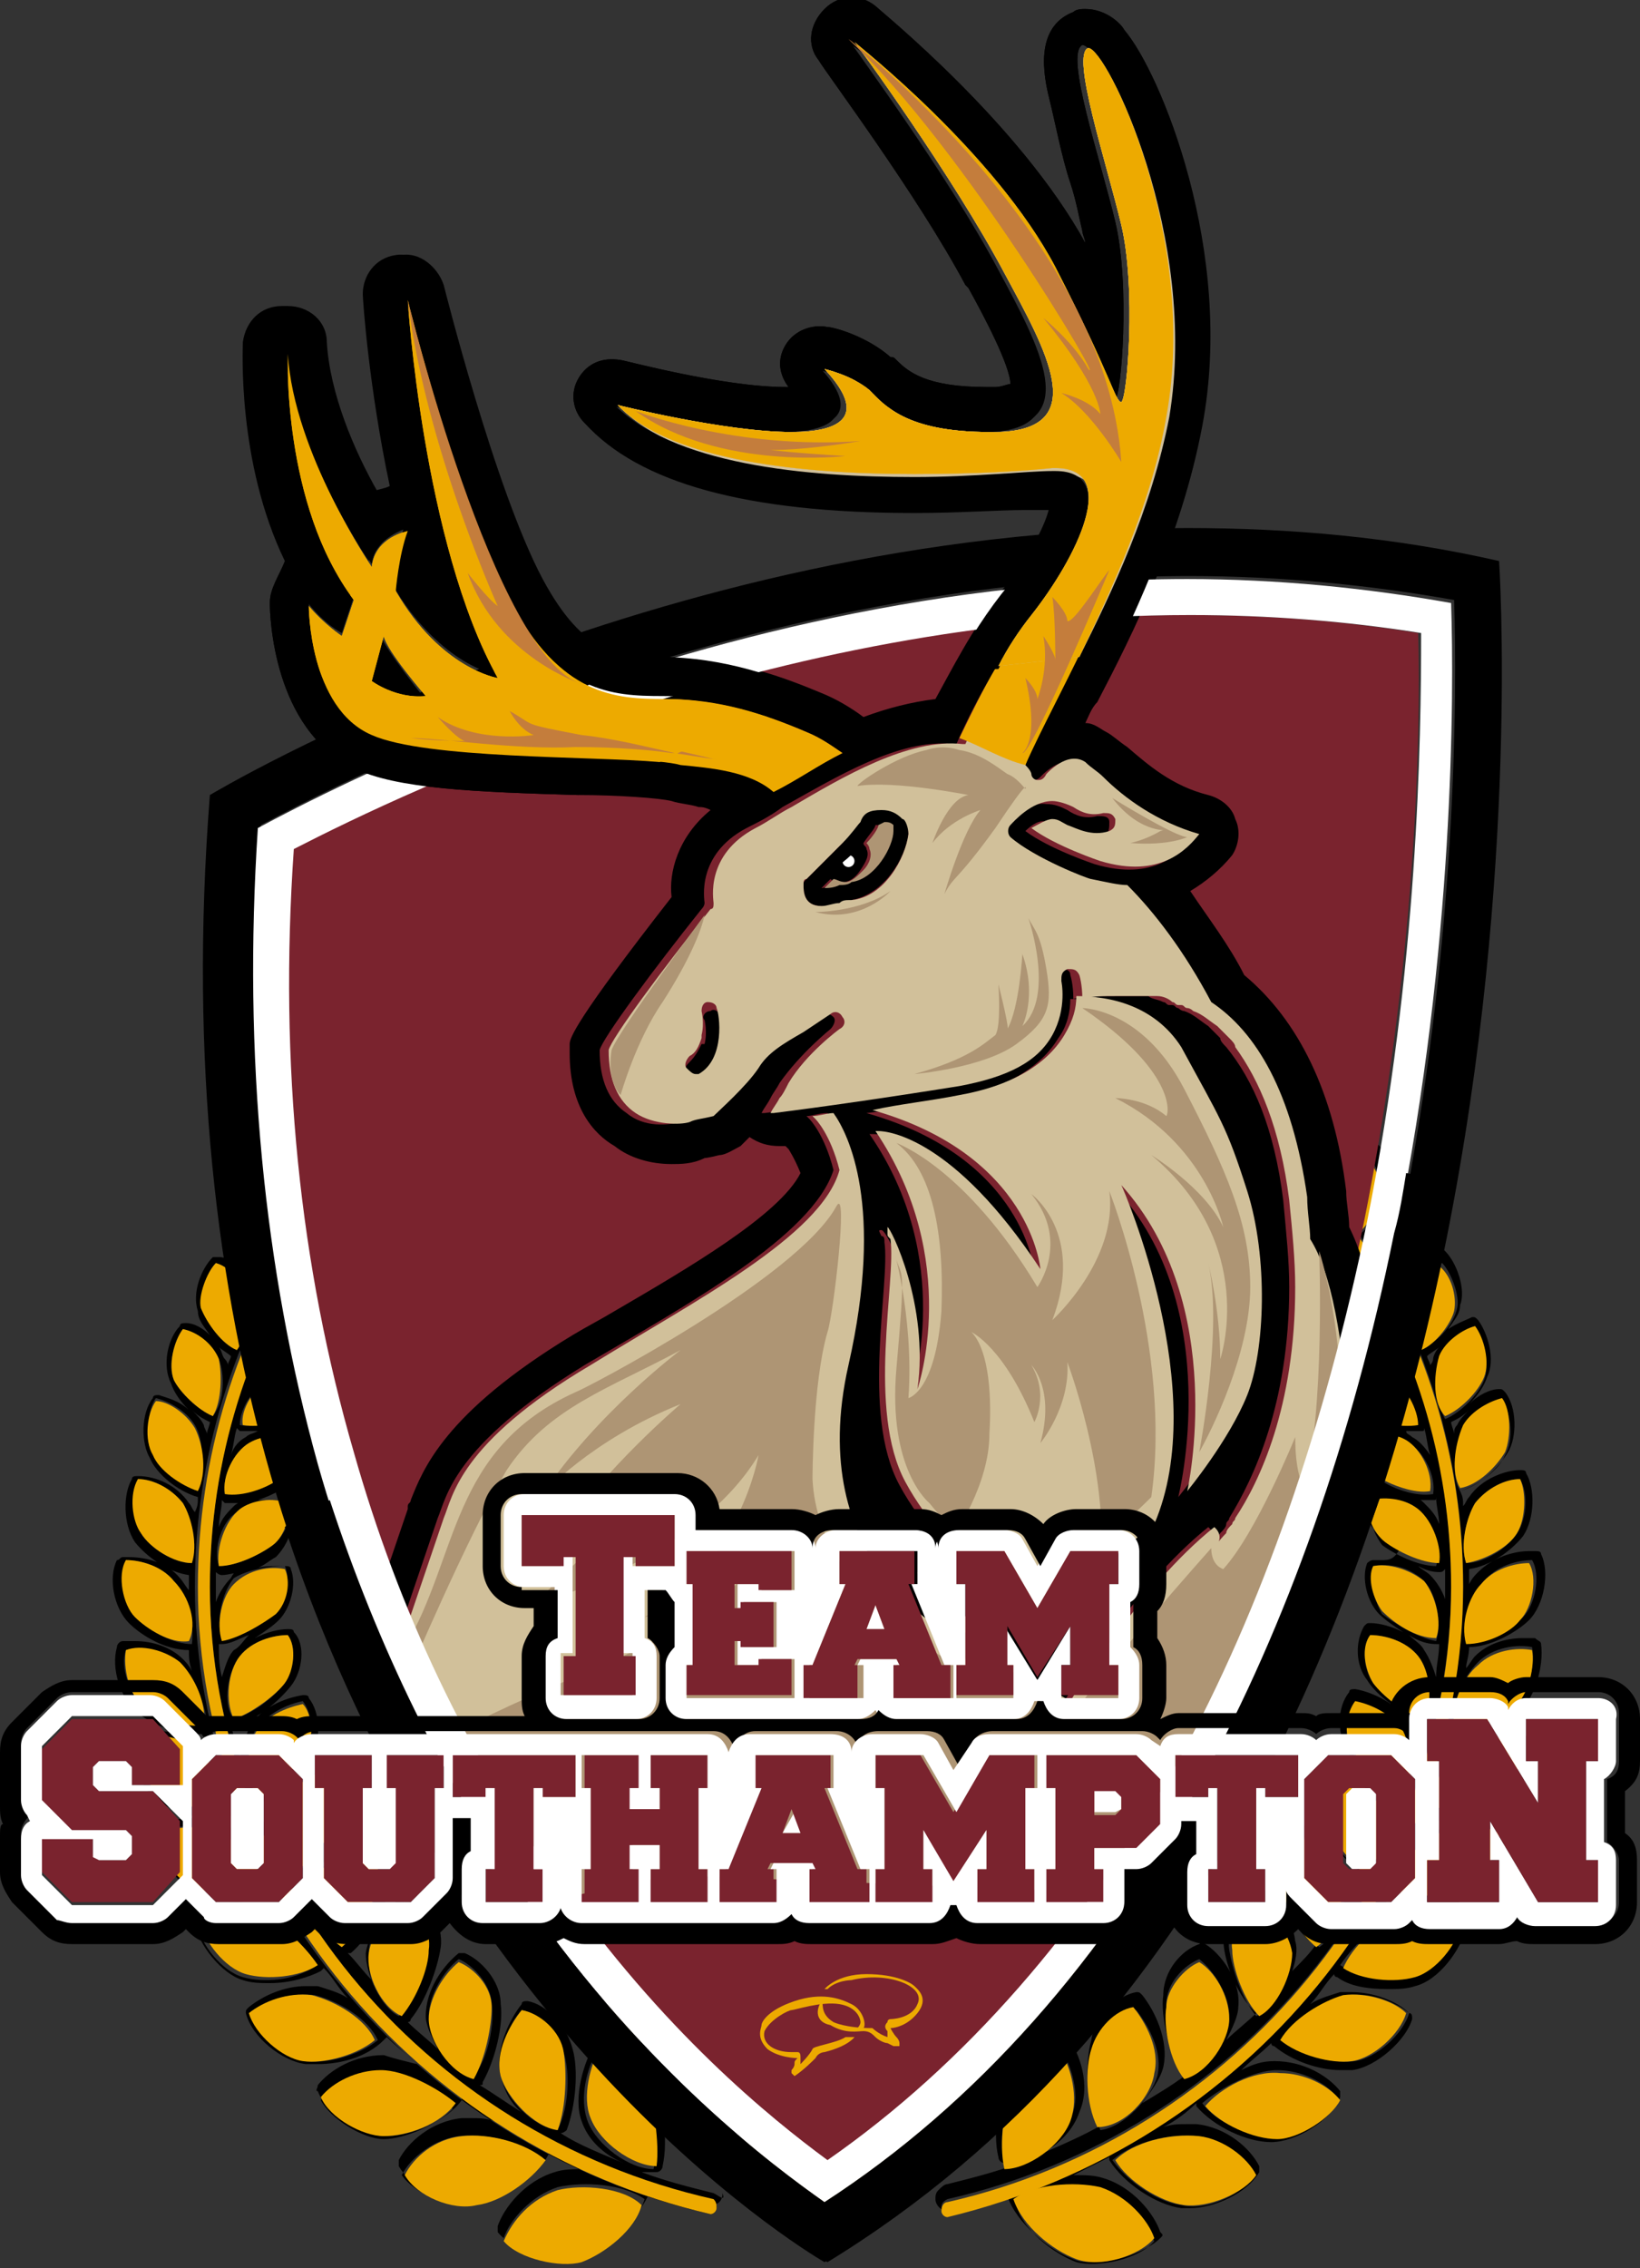 <?xml version="1.0" encoding="utf-8"?>
<!-- Generator: Adobe Illustrator 18.0.0, SVG Export Plug-In . SVG Version: 6.00 Build 0)  -->
<!DOCTYPE svg PUBLIC "-//W3C//DTD SVG 1.1//EN" "http://www.w3.org/Graphics/SVG/1.1/DTD/svg11.dtd">
<svg version="1.1" id="Layer_1" xmlns="http://www.w3.org/2000/svg" xmlns:xlink="http://www.w3.org/1999/xlink" x="0px" y="0px"
	 viewBox="0 0 54.7 75.6" enable-background="new 0 0 54.7 75.6" xml:space="preserve">
<rect x="0" y="0" width="54.7" height="75.6" fill="#333333" stroke="none"/>
<g>
	<g>
		<path fill="none" d="M6.7,47.5c0.1,0.1,0.1,0.2,0.1,0.3c0-0.1,0.1-0.3,0.1-0.4c-0.2-0.1-0.4-0.2-0.6-0.4
			C6.5,47.2,6.6,47.3,6.7,47.5z"/>
		<path fill="none" d="M16.6,34.6C16.6,34.6,16.6,34.6,16.6,34.6C16.6,34.6,16.6,34.6,16.6,34.6C16.6,34.6,16.6,34.6,16.6,34.6z"/>
		<path fill="none" d="M36.7,34.7c0.1,0,0.2,0,0.3,0c-0.1,0-0.2-0.1-0.2-0.1c0,0,0,0,0,0C36.7,34.7,36.7,34.7,36.7,34.7z"/>
		<path fill="none" d="M40.2,35.6C40.2,35.6,40.2,35.6,40.2,35.6C40.2,35.5,40.2,35.5,40.2,35.6C40.2,35.5,40.2,35.5,40.2,35.6
			C40.2,35.6,40.2,35.6,40.2,35.6z"/>
		<path fill="none" d="M38.1,35.5C38.1,35.5,38.1,35.5,38.1,35.5c0.1,0,0.2,0,0.3,0c0,0,0.1,0,0.1,0c-0.1-0.1-0.2-0.1-0.3-0.2
			c0,0,0,0,0,0.1C38.2,35.5,38.1,35.5,38.1,35.5z"/>
		<path fill="none" d="M38.7,34.6C38.7,34.6,38.7,34.6,38.7,34.6C38.7,34.6,38.7,34.6,38.7,34.6C38.7,34.6,38.7,34.6,38.7,34.6z"/>
		<path fill="none" d="M18.6,34.7c0,0-0.1-0.1-0.1-0.1c0,0,0,0,0,0c-0.1,0-0.2,0.1-0.2,0.1C18.4,34.7,18.5,34.7,18.6,34.7z"/>
		<path fill="none" d="M13.6,36.8C13.6,36.7,13.7,36.7,13.6,36.8c0-0.1,0-0.1,0-0.2C13.6,36.6,13.6,36.7,13.6,36.8
			C13.6,36.7,13.6,36.7,13.6,36.8z"/>
		<path fill="none" d="M42.7,39c-0.1-0.1-0.2-0.3-0.4-0.4c0,0,0,0.1-0.1,0.1c-0.1,0.1-0.1,0.1-0.2,0.2c0,0,0.1,0,0.1,0
			C42.4,38.9,42.6,38.9,42.7,39z"/>
		<path fill="none" d="M16.9,35.5c0.1,0,0.2,0,0.3,0c0,0,0,0,0,0c0,0-0.1-0.1-0.1-0.1c0,0,0,0,0-0.1c-0.1,0.1-0.2,0.1-0.3,0.2
			C16.9,35.5,16.9,35.5,16.9,35.5z"/>
		<path fill="none" d="M40.9,37.6c0.1,0,0.3,0,0.4,0.1c-0.1-0.1-0.2-0.2-0.3-0.3c0,0,0,0.1,0,0.1c-0.1,0.1-0.1,0.1-0.2,0.2
			C40.8,37.6,40.9,37.6,40.9,37.6C40.9,37.6,40.9,37.6,40.9,37.6z"/>
		<path fill="none" d="M39.7,36.5c0.1,0,0.2,0,0.3,0c-0.1-0.1-0.2-0.2-0.3-0.2c0,0,0,0,0,0.1c0,0.1-0.1,0.1-0.1,0.1c0,0,0,0,0,0
			C39.6,36.5,39.6,36.5,39.7,36.5z"/>
		<path fill="none" d="M15.1,35.5C15.1,35.5,15.1,35.5,15.1,35.5C15.1,35.5,15.1,35.5,15.1,35.5C15.1,35.6,15.1,35.6,15.1,35.5
			C15.1,35.6,15.1,35.6,15.1,35.5z"/>
		<path fill="none" d="M8.3,42.9c0,0.1,0.1,0.2,0.1,0.3c0,0.1,0,0.1,0,0.2c0-0.1,0.1-0.2,0.1-0.3C8.5,43,8.4,42.9,8.3,42.9z"/>
		<path fill="none" d="M47.6,45.2c0,0.1,0.1,0.2,0.1,0.3c0-0.1,0-0.2,0.1-0.3c0.1-0.1,0.1-0.3,0.2-0.4C47.9,45,47.7,45.1,47.6,45.2z
			"/>
		<path fill="none" d="M9.6,41.4c0-0.1,0.1-0.1,0.1-0.2c-0.1-0.1-0.2-0.1-0.2-0.2c0,0.1,0.1,0.2,0.1,0.3C9.6,41.3,9.6,41.4,9.6,41.4
			z"/>
		<path fill="none" d="M47,42.9c-0.1,0.1-0.2,0.2-0.3,0.2c0,0.1,0.1,0.2,0.1,0.3c0-0.1,0-0.1,0-0.2C46.9,43.1,46.9,43,47,42.9z"/>
		<path fill="none" d="M7.3,44.9c0.1,0.1,0.2,0.2,0.2,0.4c0,0.1,0.1,0.2,0.1,0.3c0-0.1,0.1-0.2,0.1-0.3C7.6,45.1,7.4,45,7.3,44.9z"
			/>
		<path fill="none" d="M41.7,36.7C41.7,36.7,41.7,36.7,41.7,36.7c0-0.1,0-0.1,0-0.2C41.7,36.6,41.6,36.7,41.7,36.7
			C41.6,36.7,41.7,36.7,41.7,36.7z"/>
		<path fill="none" d="M48.4,47.8c0-0.1,0.1-0.2,0.1-0.3c0.1-0.2,0.2-0.3,0.4-0.5c-0.2,0.2-0.4,0.3-0.6,0.4
			C48.4,47.5,48.4,47.7,48.4,47.8z"/>
		<path fill="none" d="M15.7,36.4C15.7,36.3,15.7,36.3,15.7,36.4c-0.1,0-0.2,0.1-0.4,0.2c0.2,0,0.3,0,0.5,0c0,0,0,0,0,0
			C15.8,36.5,15.7,36.4,15.7,36.4z"/>
		<path fill="none" d="M45.6,41.2c0,0.1,0.1,0.1,0.1,0.2c0-0.1,0-0.1,0-0.2c0-0.1,0-0.2,0.1-0.3C45.7,41.1,45.7,41.1,45.6,41.2z"/>
		<path fill="none" d="M43,38C43.1,38,43.1,38.1,43,38C43.1,38.1,43.1,38.1,43,38c0.1,0,0.1-0.1,0.1-0.1C43.1,37.9,43.1,38,43,38z"
			/>
		<path fill="none" d="M12.2,38.1C12.2,38.1,12.2,38,12.2,38.1c0.1-0.1,0-0.2,0-0.2C12.2,37.9,12.2,38,12.2,38.1
			C12.2,38.1,12.2,38.1,12.2,38.1z"/>
		<path fill="none" d="M44.4,39.5c0,0,0.1,0.1,0.1,0.1c0,0,0-0.1,0-0.1c0-0.1,0-0.1,0-0.2C44.5,39.4,44.4,39.5,44.4,39.5z"/>
		<path fill="none" d="M10.8,39.7c0,0,0.1-0.1,0.1-0.1c-0.1-0.1-0.1-0.1-0.1-0.2c0,0.1,0,0.1,0,0.2C10.8,39.6,10.8,39.6,10.8,39.7z"
			/>
		<path fill="none" d="M48.1,53.4c0-0.2,0-0.3,0-0.5c0-0.2,0-0.4,0-0.5c0,0-0.1,0.1-0.2,0.1c0,0,0,0,0,0c-0.2,0-0.5-0.1-0.7-0.1
			c0.2,0.1,0.3,0.2,0.4,0.3C47.9,52.8,48,53.1,48.1,53.4z"/>
		<path fill="none" d="M8.9,45.8c0.1,0,0.2-0.1,0.3-0.1c-0.2,0-0.3,0-0.5-0.1c0,0-0.1,0-0.1-0.1c-0.1,0.2-0.2,0.5-0.3,0.7
			C8.5,46,8.7,45.8,8.9,45.8z"/>
		<path fill="none" d="M47.9,54.9C47.9,54.9,47.9,54.9,47.9,54.9c-0.3,0-0.6-0.2-0.9-0.3c0.2,0.1,0.4,0.3,0.5,0.5
			c0.2,0.2,0.3,0.6,0.4,0.9c0.1-0.4,0.1-0.7,0.1-1.1C48,54.9,47.9,54.9,47.9,54.9z"/>
		<path fill="none" d="M9.7,43.8c0.1,0,0.1,0,0.2-0.1c-0.1,0-0.3-0.1-0.4-0.1c0,0-0.1,0-0.1-0.1c-0.1,0.2-0.2,0.4-0.3,0.7
			C9.3,44,9.5,43.9,9.7,43.8z"/>
		<path fill="none" d="M48,50.8c0-0.3-0.1-0.6-0.1-0.9c0,0-0.1,0.1-0.1,0.1c-0.1,0-0.1,0-0.2,0l0,0c-0.2,0-0.3,0-0.5,0
			c0.1,0.1,0.3,0.1,0.4,0.2C47.7,50.3,47.9,50.6,48,50.8z"/>
		<path fill="none" d="M8,47.7c-0.1,0-0.1,0-0.1-0.1c-0.1,0.3-0.1,0.6-0.2,0.9C7.8,48.2,8,48,8.2,47.9c0.1-0.1,0.2-0.1,0.3-0.1
			c0,0-0.1,0-0.1,0C8.3,47.7,8.1,47.7,8,47.7z"/>
		<path fill="none" d="M44,40.6c-0.1-0.2-0.2-0.3-0.4-0.5c0,0,0,0.1-0.1,0.1c-0.1,0.1-0.2,0.1-0.3,0.2c0,0,0.1,0,0.1,0
			C43.6,40.4,43.8,40.4,44,40.6z"/>
		<path fill="none" d="M7.5,50c-0.1,0-0.1,0-0.1-0.1c0,0.3-0.1,0.6-0.1,0.9c0.1-0.3,0.3-0.5,0.5-0.7c0.1-0.1,0.2-0.2,0.4-0.2
			c-0.2,0-0.3,0-0.5,0C7.6,50,7.6,50,7.5,50z"/>
		<path fill="none" d="M7.3,52.4c-0.1,0-0.1,0-0.2-0.1c0,0.2,0,0.4,0,0.5c0,0.2,0,0.3,0,0.5c0.1-0.3,0.3-0.6,0.5-0.8
			c0.1-0.1,0.3-0.2,0.4-0.3C7.8,52.3,7.6,52.4,7.3,52.4C7.4,52.4,7.4,52.4,7.3,52.4z"/>
		<path fill="none" d="M7.4,54.9c0,0-0.1,0-0.1,0c0,0.4,0.1,0.7,0.1,1.1c0.1-0.3,0.2-0.7,0.4-0.9c0.1-0.2,0.3-0.3,0.5-0.5
			C8,54.7,7.7,54.9,7.4,54.9C7.4,54.9,7.4,54.9,7.4,54.9z"/>
		<path fill="none" d="M45.6,43.8c0.2,0.1,0.4,0.2,0.6,0.4c-0.1-0.2-0.2-0.4-0.3-0.7c0,0-0.1,0.1-0.1,0.1c-0.1,0.1-0.3,0.1-0.4,0.1
			C45.4,43.7,45.5,43.8,45.6,43.8z"/>
		<path fill="none" d="M46.4,45.8c0.2,0.1,0.4,0.3,0.6,0.5c-0.1-0.2-0.2-0.5-0.3-0.7c0,0-0.1,0.1-0.1,0.1c-0.1,0-0.3,0.1-0.5,0.1
			C46.2,45.7,46.3,45.7,46.4,45.8z"/>
		<path fill="none" d="M12.9,38.7c-0.1,0.1-0.2,0.2-0.4,0.4c0.2-0.1,0.4-0.1,0.5-0.1c0,0,0,0,0,0c0,0,0,0,0,0
			C13.1,38.9,13.1,38.8,12.9,38.7C13,38.7,12.9,38.7,12.9,38.7z"/>
		<path fill="none" d="M45.2,42.3c-0.1-0.2-0.2-0.4-0.4-0.6c0,0,0,0.1-0.1,0.1c-0.1,0.1-0.2,0.1-0.3,0.1c0.1,0,0.1,0,0.2,0
			C44.8,42,45,42.1,45.2,42.3z"/>
		<path fill="none" d="M14.3,37.4c-0.1,0.1-0.2,0.2-0.3,0.3c0.2-0.1,0.4-0.1,0.5-0.1c0,0,0,0,0.1,0C14.4,37.6,14.4,37.5,14.3,37.4
			C14.3,37.4,14.3,37.4,14.3,37.4z"/>
		<path fill="none" d="M11.7,40.1c-0.1,0.2-0.2,0.3-0.4,0.5c0.2-0.1,0.4-0.2,0.6-0.2c0,0,0.1,0,0.1,0C11.9,40.3,11.8,40.2,11.7,40.1
			C11.7,40.2,11.7,40.1,11.7,40.1z"/>
		<path fill="none" d="M10.5,41.7c-0.1,0.2-0.2,0.4-0.4,0.6c0.2-0.1,0.4-0.3,0.6-0.3c0.1,0,0.1,0,0.2,0
			C10.8,41.9,10.7,41.9,10.5,41.7C10.5,41.8,10.5,41.7,10.5,41.7z"/>
		<path fill="none" d="M47.6,48.5c-0.1-0.3-0.1-0.6-0.2-0.9c0,0-0.1,0.1-0.1,0.1c-0.1,0-0.3,0-0.5,0l0,0c0,0-0.1,0-0.1,0
			c0.1,0,0.2,0.1,0.3,0.1C47.3,48,47.5,48.2,47.6,48.5z"/>
		<path d="M23.8,73.1c-0.8-0.2-1.6-0.4-2.4-0.7c0.1,0,0.3,0,0.4,0c0,0,0,0,0.1,0c0.1,0,0.2-0.1,0.2-0.2c0.2-0.9,0-2.1-0.3-2.8
			c-0.3-0.7-1.1-1.3-1.8-1.3l0,0c-0.1,0-0.1,0-0.2,0.1c-0.3,0.5-0.7,1.7-0.4,2.5c0.2,0.6,0.7,1.1,1.4,1.4c-0.7-0.3-1.5-0.6-2.1-1
			c0,0,0,0,0,0c0,0,0,0,0,0c0.1,0,0.2-0.1,0.2-0.1c0.3-0.8,0.4-2,0.2-2.7c-0.2-0.8-0.9-1.5-1.5-1.6c-0.1,0-0.2,0-0.2,0.1
			c-0.4,0.5-0.9,1.5-0.7,2.4c0.1,0.4,0.3,0.9,0.7,1.2c-0.5-0.3-0.9-0.6-1.4-0.9c0.1,0,0.1,0,0.1-0.1c0.4-0.7,0.7-1.9,0.6-2.6
			c0-0.8-0.7-1.5-1.2-1.7c-0.1,0-0.2,0-0.2,0c-0.5,0.4-1.1,1.2-1.1,2.1c0,0.3,0.2,0.7,0.4,1.1c-0.3-0.3-0.7-0.6-1-0.9
			c0,0,0.1,0,0.1-0.1c0.5-0.6,0.9-1.7,1-2.4c0.1-0.7-0.4-1.6-0.9-1.8c-0.1,0-0.2,0-0.2,0c-0.5,0.3-1.2,1-1.3,1.9c0,0.3,0,0.7,0.1,1
			c-0.3-0.3-0.5-0.6-0.8-0.9c0,0,0.1,0,0.1,0c0.6-0.5,1.1-1.5,1.3-2.1c0.1-0.6-0.1-1.6-0.7-1.9c-0.1,0-0.1,0-0.2,0
			c-0.6,0.3-1.3,0.8-1.5,1.6c-0.1,0.3-0.1,0.7,0,1c-0.2-0.3-0.4-0.7-0.6-1c0,0,0.1,0,0.1,0c0.6-0.4,1.3-1.3,1.5-1.9c0,0,0,0,0,0
			c0.2-0.6,0.1-1.5-0.4-1.9c-0.1,0-0.1-0.1-0.2,0c-0.6,0.2-1.4,0.6-1.7,1.3C9,60.4,9,60.8,9,61.1c-0.2-0.3-0.3-0.7-0.4-1
			c0,0,0,0,0,0c0,0,0.1,0,0.1,0c0.7-0.3,1.3-1,1.7-1.6c0.3-0.5,0.3-1.4-0.1-1.9c0-0.1-0.1-0.1-0.2-0.1c-0.6,0.1-1.4,0.4-1.8,1.1
			c0,0,0,0,0,0c-0.1,0.3-0.2,0.6-0.3,1c-0.1-0.4-0.2-0.7-0.3-1.1c0,0,0.1,0,0.1,0c0,0,0,0,0.1,0c0.7-0.2,1.4-0.8,1.8-1.3
			c0.4-0.5,0.5-1.4,0.1-1.8c0-0.1-0.1-0.1-0.2-0.1h0c-0.3,0-0.7,0.1-1.1,0.3c0.3-0.2,0.6-0.4,0.8-0.6c0.4-0.4,0.6-1.2,0.4-1.7
			c0-0.1-0.1-0.1-0.2-0.1c-0.1,0-0.2,0-0.3,0c-0.2,0-0.5,0-0.7,0.1c0.3-0.1,0.5-0.3,0.7-0.4c0.4-0.4,0.7-1.1,0.5-1.7
			c0-0.1-0.1-0.1-0.2-0.1c-0.2,0-0.4-0.1-0.6-0.1c-0.1,0-0.2,0-0.3,0c0.3-0.1,0.5-0.2,0.7-0.3c0.5-0.3,0.8-1,0.7-1.5
			c0-0.1-0.1-0.2-0.1-0.2c-0.2-0.1-0.5-0.1-0.7-0.1c0.2-0.1,0.4-0.1,0.6-0.2c0.4-0.3,0.9-0.9,0.8-1.4c0-0.1-0.1-0.1-0.1-0.2
			c-0.2-0.1-0.4-0.2-0.7-0.2c0.2,0,0.4-0.1,0.5-0.1c0.5-0.2,1-0.8,1-1.3c0-0.1,0-0.1-0.1-0.2c-0.1-0.1-0.3-0.2-0.5-0.3
			c0.2,0,0.4,0,0.5-0.1c0.5-0.1,1-0.7,1-1.1c0-0.1,0-0.2-0.1-0.2c-0.1-0.1-0.3-0.2-0.5-0.3c0,0,0.1,0,0.1,0c0.1,0,0.2,0,0.3,0
			c0.5-0.1,1-0.5,1.1-1c0-0.1,0-0.2-0.1-0.2c-0.1-0.1-0.2-0.2-0.4-0.3c0.1,0,0.2,0,0.3,0c0,0,0.1,0,0.1,0c0.5,0,1-0.4,1.2-0.9
			c0-0.1,0-0.2,0-0.2c-0.1-0.1-0.2-0.2-0.3-0.3c0.1,0,0.2,0,0.3,0c0,0,0,0,0.1,0c0.5,0,1-0.3,1.2-0.7c0-0.1,0-0.2,0-0.2
			c-0.1-0.1-0.2-0.2-0.3-0.3c0.1,0,0.2,0,0.3,0.1c0,0,0.1,0,0.1,0c0.4,0,0.9-0.3,1.1-0.6c0-0.1,0-0.2,0-0.2c0-0.1-0.1-0.2-0.2-0.3
			c0.1,0,0.2,0.1,0.2,0.1c0.1,0,0.1,0,0.2,0c0.4,0,0.8-0.2,1-0.5c0-0.1,0-0.1,0-0.2c0-0.1-0.1-0.2-0.1-0.2c0.1,0,0.1,0.1,0.2,0.1
			c0.1,0,0.2,0,0.3,0c0.4,0,0.8-0.2,0.9-0.4c0-0.1,0.1-0.1,0-0.2c0-0.1-0.1-0.1-0.1-0.2c0.1,0,0.1,0.1,0.2,0.1
			c0.1,0,0.2,0.1,0.4,0.1c0.3,0,0.7-0.1,0.8-0.3c0.1-0.1,0.1-0.1,0-0.2c-0.1-0.3-0.4-0.8-0.8-1C20,34,19.9,34,19.8,34
			c0.1,0,0.1-0.1,0.2-0.1c0.2,0.1,0.4,0.1,0.6,0.1c0.3,0,0.5,0,0.7-0.1c0.4-0.2,0.8-0.5,0.8-1c0-0.1,0-0.1,0-0.2
			c-0.2-0.2-0.5-0.3-0.8-0.3c-0.1,0-0.3,0-0.4,0c-0.3,0.1-0.6,0.3-0.9,0.6c0,0,0,0,0,0c-0.1,0-0.1,0-0.2,0c0.2-0.4,0.1-0.9-0.1-1.2
			c0-0.1-0.1-0.1-0.2-0.1c-0.4,0-1,0.4-1.2,0.8c0,0.1-0.1,0.2-0.1,0.3c0-0.1-0.1-0.2-0.1-0.3c0-0.1-0.1-0.1-0.2-0.1
			c-0.4,0-1,0.5-1.1,0.9c0,0.1-0.1,0.2-0.1,0.3c-0.1-0.1-0.1-0.2-0.2-0.3c-0.1-0.1-0.1-0.1-0.2-0.1c-0.5,0.1-1,0.6-1.1,1
			c0,0.1-0.1,0.3-0.1,0.4c-0.1-0.1-0.1-0.3-0.2-0.4c-0.1-0.1-0.1-0.1-0.2-0.1c-0.5,0.1-1,0.7-1.1,1.1c0,0.1,0,0.3,0,0.5
			c-0.1-0.2-0.2-0.3-0.3-0.4c-0.1-0.1-0.2-0.1-0.2,0c-0.5,0.2-0.9,0.8-1,1.3c0,0.2,0,0.3,0,0.5c-0.1-0.2-0.2-0.3-0.4-0.4
			c-0.1-0.1-0.2-0.1-0.2,0c-0.4,0.2-0.9,0.8-0.9,1.4c0,0.2,0,0.4,0.1,0.6c-0.1-0.2-0.3-0.3-0.4-0.4c-0.1,0-0.2,0-0.2,0
			c-0.5,0.2-0.9,1-0.8,1.5c0,0.2,0.1,0.4,0.2,0.7C9,40.2,8.8,40,8.6,39.9c-0.1,0-0.2,0-0.2,0c-0.5,0.3-0.8,1.1-0.7,1.7
			c0,0.2,0.1,0.5,0.3,0.7c-0.2-0.2-0.4-0.4-0.7-0.4c-0.1,0-0.2,0-0.2,0c-0.4,0.4-0.7,1.2-0.5,1.8C6.6,44,6.8,44.2,7,44.5
			c-0.2-0.2-0.5-0.4-0.8-0.4c-0.1,0-0.2,0-0.2,0.1c-0.4,0.4-0.6,1.3-0.3,1.9c0.1,0.3,0.3,0.6,0.6,0.9c-0.3-0.3-0.7-0.4-1-0.5
			c-0.1,0-0.2,0-0.2,0.1c-0.4,0.5-0.4,1.5-0.1,2c0.2,0.5,0.9,1.1,1.6,1.3c0,0.2,0,0.3-0.1,0.5c-0.1-0.1-0.1-0.2-0.2-0.3
			c-0.4-0.6-1.1-0.9-1.7-0.9c-0.1,0-0.2,0-0.2,0.1c-0.3,0.5-0.3,1.5,0.1,2.1c0.4,0.5,1.1,1,1.8,1.1c0,0.2,0,0.4,0,0.5c0,0,0,0,0,0
			c-0.1-0.1-0.2-0.3-0.3-0.4c-0.4-0.5-1.1-0.7-1.7-0.7c-0.1,0-0.1,0-0.2,0c-0.1,0-0.1,0.1-0.2,0.1c-0.3,0.6-0.1,1.6,0.4,2.1
			c0.4,0.4,1.2,0.9,2,0.9l0,0c0,0,0,0,0,0c0,0.2,0,0.4,0.1,0.7c-0.1-0.2-0.2-0.3-0.3-0.4c-0.4-0.4-1-0.6-1.6-0.6c-0.1,0-0.3,0-0.4,0
			c-0.1,0-0.2,0.1-0.2,0.2c-0.2,0.7,0.1,1.7,0.7,2.2c0.5,0.4,1.3,0.7,1.9,0.7l0,0c0.1,0,0.2,0,0.3,0C6.9,58,7,58.2,7.1,58.5
			c-0.2-0.2-0.3-0.3-0.5-0.4c-0.4-0.3-0.8-0.4-1.4-0.4c-0.3,0-0.5,0-0.7,0.1c-0.1,0-0.1,0.1-0.1,0.2c-0.1,0.7,0.3,1.7,1,2.1
			c0.4,0.3,1.1,0.5,1.7,0.5l0,0c0.3,0,0.5,0,0.7-0.1c0,0,0,0,0,0C7.8,60.7,8,61,8.1,61.3c-0.2-0.2-0.4-0.4-0.6-0.5c0,0,0,0,0,0
			c-0.3-0.2-0.7-0.2-1.1-0.2c-0.4,0-0.8,0.1-1.1,0.2c-0.1,0-0.1,0.1-0.1,0.2c0,0.7,0.6,1.7,1.3,2.1c0.4,0.2,0.9,0.3,1.4,0.3l0,0
			c0.4,0,0.8-0.1,1.1-0.2c0,0,0.1,0,0.1-0.1c0.2,0.3,0.4,0.7,0.6,1c-0.3-0.2-0.6-0.4-0.8-0.5c-0.2-0.1-0.5-0.1-0.8-0.1
			c-0.5,0-1.1,0.2-1.5,0.4c-0.1,0.1-0.1,0.1-0.1,0.2c0.1,0.7,0.9,1.7,1.6,1.9c0.3,0.1,0.6,0.1,0.9,0.1l0,0c0.7,0,1.3-0.2,1.7-0.4
			c0,0,0.1-0.1,0.1-0.1c0.3,0.3,0.5,0.7,0.8,1c-0.3-0.2-0.7-0.3-1-0.4c0,0,0,0,0,0c-0.1,0-0.3,0-0.4,0c-0.7,0-1.4,0.3-1.9,0.7
			c-0.1,0.1-0.1,0.1-0.1,0.2c0.2,0.8,1.2,1.6,2,1.7c0.1,0,0.2,0,0.4,0c0.7,0,1.6-0.2,2.2-0.8c0,0,0.1-0.1,0.1-0.1
			c0.3,0.3,0.7,0.6,1,0.9c-0.4-0.1-0.8-0.2-1.1-0.3h0c-1,0-1.8,0.5-2.2,1c0,0.1-0.1,0.2,0,0.2c0.3,0.8,1.5,1.5,2.3,1.5c0,0,0,0,0,0
			h0c0.8,0,2-0.5,2.5-1.2c0,0,0-0.1,0-0.1c0.4,0.3,0.7,0.5,1.1,0.8c-0.3-0.1-0.5-0.1-0.8-0.1c-0.1,0-0.2,0-0.3,0
			c-1,0.1-1.8,0.8-2.1,1.4c0,0.1,0,0.2,0,0.2c0.4,0.7,1.5,1.2,2.3,1.2l0,0c0.1,0,0.2,0,0.3,0c0.8-0.1,2-0.8,2.4-1.6c0,0,0,0,0-0.1
			c0.4,0.2,0.8,0.4,1.2,0.6c-0.4,0-0.7,0-1,0.1c0,0,0,0,0,0c-1,0.3-1.7,1.2-1.9,1.8c0,0.1,0,0.2,0,0.2c0.4,0.5,1.3,0.8,2.2,0.8l0,0
			c0.3,0,0.5,0,0.7-0.1c0.8-0.3,1.8-1.1,2.2-2.1c0.6,0.2,1.3,0.4,1.9,0.5c0,0,0.1,0,0.1,0c0.2,0,0.4-0.1,0.4-0.4
			C24.2,73.4,24,73.2,23.8,73.1z M19.6,70.7c-0.3-0.8,0-1.8,0.3-2.3c0.6,0,1.3,0.5,1.6,1.2c0.3,0.6,0.5,1.8,0.3,2.7
			C21,72.3,19.9,71.5,19.6,70.7z M17.4,67c0.6,0.1,1.2,0.7,1.4,1.4C19,69,19,70.2,18.6,71c-0.8-0.1-1.7-1-1.9-1.8
			C16.6,68.4,17,67.4,17.4,67z M15.3,65.3c0.5,0.2,1.1,0.9,1.1,1.5c0.1,0.6-0.1,1.8-0.6,2.4c-0.8-0.2-1.5-1.2-1.5-2
			C14.3,66.5,14.8,65.7,15.3,65.3z M10.6,62.7c0.2-0.7,0.8-1.2,1.4-1.5c0.5,0.3,0.7,1.1,0.6,1.7c-0.1,0.6-0.6,1.5-1.2,2
			C10.8,64.5,10.4,63.4,10.6,62.7z M9.4,60.2c0.3-0.6,1-1.1,1.5-1.2c0.4,0.3,0.5,1.1,0.3,1.7c-0.2,0.5-0.8,1.4-1.4,1.8
			C9.3,62,9,60.9,9.4,60.2z M8.5,57.7c0.4-0.6,1.1-0.9,1.6-1c0.3,0.4,0.4,1.1,0.1,1.6c-0.3,0.5-0.9,1.2-1.6,1.5
			C8.2,59.4,8.2,58.3,8.5,57.7z M8.1,65.9c-0.7-0.2-1.4-1.1-1.5-1.7c0.5-0.3,1.3-0.5,2-0.3c0.7,0.3,1.6,1,1.8,1.7
			C9.8,66,8.8,66.1,8.1,65.9z M12.8,71.3c-0.7,0-1.8-0.7-2.1-1.3c0.4-0.5,1.2-0.9,2-0.9c0.8,0,2,0.6,2.4,1.2
			C14.6,70.8,13.5,71.3,12.8,71.3z M12.2,65.1c0.1-0.7,0.7-1.4,1.2-1.7c0.5,0.2,0.9,1,0.8,1.6c0,0.6-0.4,1.7-0.9,2.2
			C12.7,66.9,12.2,65.8,12.2,65.1z M9.6,54.5c0.3,0.4,0.2,1.1-0.1,1.6c-0.3,0.4-1,1-1.7,1.2c-0.4-0.5-0.2-1.6,0.2-2.1
			C8.4,54.7,9.1,54.5,9.6,54.5z M7.8,55c-0.2,0.2-0.3,0.6-0.4,0.9c-0.1-0.4-0.1-0.7-0.1-1.1c0,0,0.1,0,0.1,0c0,0,0,0,0,0
			c0.3,0,0.6-0.2,0.9-0.3C8.1,54.7,8,54.9,7.8,55z M9.5,52.2c0.2,0.4,0,1.1-0.3,1.5c-0.4,0.4-1.1,0.9-1.8,0.9c-0.2-0.6,0-1.5,0.4-2
			C8.3,52.3,9,52.2,9.5,52.2z M7.7,52.6c-0.2,0.2-0.4,0.5-0.5,0.8c0-0.2,0-0.3,0-0.5c0-0.2,0-0.4,0-0.5c0,0,0.1,0.1,0.2,0.1
			c0,0,0,0,0,0c0.2,0,0.5-0.1,0.7-0.1C7.9,52.3,7.8,52.4,7.7,52.6z M9.6,50.1c0.2,0.4-0.1,1.1-0.5,1.4c-0.4,0.3-1.2,0.7-1.8,0.7
			c-0.2-0.6,0.1-1.5,0.6-1.8C8.4,50,9.1,49.9,9.6,50.1z M7.8,50.2c-0.2,0.2-0.4,0.4-0.5,0.7c0-0.3,0.1-0.6,0.1-0.9
			c0,0,0.1,0.1,0.1,0.1c0.1,0,0.1,0,0.2,0c0.2,0,0.3,0,0.5,0C8.1,50,7.9,50.1,7.8,50.2z M9.3,49.3c-0.4,0.3-1.2,0.5-1.8,0.5
			c-0.1-0.6,0.3-1.4,0.8-1.7c0.5-0.3,1.2-0.2,1.6-0.1C10,48.4,9.8,49,9.3,49.3z M8.2,47.9C8,48,7.8,48.2,7.7,48.5
			c0.1-0.3,0.1-0.6,0.2-0.9c0,0,0.1,0.1,0.1,0.1c0.1,0,0.3,0,0.5,0c0,0,0.1,0,0.1,0C8.4,47.8,8.3,47.8,8.2,47.9z M9.4,43.5
			C9.5,43.5,9.5,43.6,9.4,43.5c0.2,0.1,0.4,0.2,0.5,0.2c-0.1,0-0.2,0-0.2,0.1c-0.2,0.1-0.4,0.2-0.6,0.4C9.2,43.9,9.3,43.7,9.4,43.5z
			 M8.6,45.5c0,0,0.1,0.1,0.1,0.1c0.1,0,0.3,0.1,0.5,0.1c-0.1,0-0.2,0.1-0.3,0.1c-0.2,0.1-0.4,0.3-0.6,0.5C8.4,46,8.5,45.7,8.6,45.5
			z M9.8,47.2c-0.4,0.2-1.2,0.4-1.8,0.3C8,46.9,8.5,46.2,9,46c0.5-0.2,1.2-0.1,1.5,0.1C10.6,46.4,10.2,47,9.8,47.2z M10.4,45.3
			c-0.4,0.2-1.2,0.2-1.7,0.1c0-0.5,0.6-1.2,1.1-1.3c0.5-0.2,1.1,0,1.4,0.2C11.2,44.6,10.9,45.1,10.4,45.3z M11.3,43.5
			c-0.4,0.1-1.2,0.1-1.6-0.1c0.1-0.5,0.7-1.1,1.1-1.2c0.5-0.1,1.1,0.1,1.4,0.4C12.1,42.9,11.7,43.4,11.3,43.5z M10.7,42
			c-0.2,0.1-0.4,0.2-0.6,0.3c0.1-0.2,0.2-0.4,0.4-0.6c0,0,0,0.1,0.1,0.1c0.1,0.1,0.2,0.1,0.3,0.1C10.8,42,10.8,42,10.7,42z
			 M12.2,41.9c-0.4,0.1-1.1,0-1.6-0.3c0.1-0.5,0.7-1,1.2-1c0.5-0.1,1,0.2,1.3,0.5C13.1,41.4,12.6,41.8,12.2,41.9z M11.9,40.3
			c-0.2,0-0.4,0.1-0.6,0.2c0.1-0.2,0.2-0.3,0.4-0.5c0,0,0,0.1,0.1,0.1c0.1,0.1,0.2,0.1,0.3,0.2C12,40.3,11.9,40.3,11.9,40.3z
			 M14.3,39.7c-0.1,0.3-0.6,0.6-1,0.7c-0.4,0-1.1-0.1-1.5-0.4c0.2-0.4,0.8-0.9,1.3-0.9C13.6,39.1,14.1,39.4,14.3,39.7z M13.2,38.9
			C13.1,38.9,13.1,38.9,13.2,38.9c-0.2,0-0.4,0-0.6,0.1c0.1-0.1,0.2-0.3,0.4-0.4c0,0,0,0.1,0.1,0.1C13.1,38.8,13.1,38.9,13.2,38.9
			C13.2,38.9,13.2,38.9,13.2,38.9z M15.5,38.5c-0.1,0.3-0.6,0.6-1,0.6c-0.4,0-1-0.2-1.4-0.5c0.2-0.4,0.8-0.7,1.3-0.7
			C14.9,37.9,15.3,38.2,15.5,38.5z M14.4,37.6c-0.2,0-0.3,0-0.5,0.1c0.1-0.1,0.2-0.2,0.3-0.3c0,0,0,0.1,0,0.1
			C14.4,37.5,14.4,37.6,14.4,37.6C14.5,37.6,14.5,37.6,14.4,37.6z M15.7,37.9c-0.4-0.1-0.9-0.3-1.3-0.6c0.2-0.4,0.9-0.6,1.3-0.6
			c0.4,0.1,0.8,0.4,1,0.7C16.6,37.7,16.1,38,15.7,37.9z M15.8,36.5c-0.1,0-0.3,0-0.5,0c0.1-0.1,0.2-0.2,0.3-0.2c0,0,0,0,0,0.1
			C15.7,36.4,15.8,36.5,15.8,36.5C15.8,36.5,15.8,36.5,15.8,36.5z M18.5,34.6C18.5,34.6,18.5,34.6,18.5,34.6c0,0.1,0.1,0.1,0.1,0.2
			c-0.1,0-0.2,0-0.3,0C18.4,34.6,18.4,34.6,18.5,34.6z M17.1,35.4C17.1,35.4,17.1,35.4,17.1,35.4c0.1,0.1,0.1,0.1,0.1,0.2
			c0,0,0,0,0,0c-0.1,0-0.2,0-0.3,0c0,0-0.1,0-0.1,0C16.9,35.5,17,35.4,17.1,35.4z M17,36.9c-0.4-0.1-0.9-0.4-1.2-0.7
			c0.2-0.3,0.9-0.5,1.3-0.4c0.4,0.1,0.7,0.5,0.9,0.7C17.9,36.8,17.4,37,17,36.9z M18.4,36c-0.3-0.1-0.8-0.4-1.1-0.8
			c0.3-0.3,0.9-0.4,1.3-0.3c0.4,0.1,0.7,0.5,0.8,0.8C19.2,36,18.7,36.1,18.4,36z M20,34.3c0.4,0.1,0.6,0.5,0.7,0.8
			c-0.2,0.2-0.7,0.3-1,0.2c-0.3-0.1-0.8-0.5-1-0.8C19,34.2,19.6,34.2,20,34.3z M18.5,32.6c0.2-0.3,0.6-0.6,1-0.6
			c0.1,0.3,0.2,0.7,0,1.1c-0.2,0.4-0.7,0.7-1,0.8C18.2,33.4,18.3,32.9,18.5,32.6z M16.8,33.3c0.1-0.3,0.6-0.7,1-0.7
			c0.2,0.3,0.3,0.7,0.1,1.1c-0.1,0.4-0.6,0.8-1,0.9C16.7,34.2,16.7,33.6,16.8,33.3z M16.6,34.6C16.6,34.6,16.6,34.6,16.6,34.6
			C16.6,34.6,16.6,34.6,16.6,34.6C16.6,34.6,16.6,34.6,16.6,34.6z M15.2,34.2c0.1-0.4,0.6-0.8,0.9-0.8c0.2,0.3,0.3,0.7,0.2,1.2
			c-0.1,0.4-0.6,0.9-1,1C15.2,35.2,15.1,34.6,15.2,34.2z M15.1,35.5C15.1,35.5,15.1,35.5,15.1,35.5C15.1,35.6,15.1,35.6,15.1,35.5
			C15.1,35.6,15.1,35.6,15.1,35.5C15.1,35.5,15.1,35.5,15.1,35.5z M13.7,35.3c0.1-0.4,0.5-0.9,0.9-0.9c0.2,0.2,0.4,0.7,0.3,1.2
			c-0.1,0.5-0.5,1-0.9,1.2C13.7,36.3,13.6,35.7,13.7,35.3z M13.7,36.7C13.7,36.7,13.6,36.7,13.7,36.7C13.6,36.7,13.6,36.7,13.7,36.7
			C13.6,36.7,13.6,36.6,13.7,36.7C13.6,36.6,13.7,36.7,13.7,36.7z M12.1,36.5c0-0.4,0.5-0.9,0.9-1.1c0.3,0.2,0.5,0.7,0.4,1.2
			c-0.1,0.5-0.5,1.1-0.8,1.3C12.2,37.6,12.1,37,12.1,36.5z M12.3,38C12.2,38,12.2,38.1,12.3,38C12.2,38.1,12.2,38.1,12.3,38
			c-0.1,0-0.1-0.1-0.1-0.1C12.2,37.9,12.2,38,12.3,38z M11.4,36.8c0.3,0.2,0.6,0.7,0.6,1.2c0,0.5-0.4,1.2-0.8,1.4
			c-0.4-0.3-0.6-1-0.6-1.4C10.6,37.6,11,37,11.4,36.8z M10.9,39.5c0,0.1-0.1,0.1-0.1,0.1c0,0,0-0.1,0-0.1c0-0.1,0-0.1,0-0.2
			C10.8,39.4,10.9,39.5,10.9,39.5z M9.9,38.4c0.3,0.2,0.7,0.7,0.7,1.2c0,0.5-0.2,1.3-0.6,1.5c-0.4-0.3-0.7-1-0.7-1.4
			C9.2,39.2,9.5,38.6,9.9,38.4z M9.7,41.2c0,0.1-0.1,0.1-0.1,0.2c0-0.1,0-0.1,0-0.2c0-0.1,0-0.2-0.1-0.3C9.6,41.1,9.6,41.1,9.7,41.2
			z M8.5,40.1c0.4,0.2,0.8,0.6,0.8,1.2c0.1,0.5-0.1,1.3-0.5,1.7C8.4,42.7,8,42,7.9,41.6C7.8,41.1,8.1,40.4,8.5,40.1z M8.5,43.4
			c0-0.1,0-0.1,0-0.2c0-0.1-0.1-0.2-0.1-0.3c0.1,0.1,0.2,0.2,0.3,0.2C8.6,43.2,8.5,43.3,8.5,43.4z M7.2,42.1c0.4,0.1,0.9,0.6,1,1.1
			c0.1,0.5,0,1.4-0.3,1.8c-0.5-0.2-1-0.9-1.1-1.3C6.6,43.2,6.9,42.4,7.2,42.1z M7.5,45.3c-0.1-0.1-0.1-0.3-0.2-0.4
			c0.1,0.1,0.3,0.2,0.4,0.3c0,0.1-0.1,0.2-0.1,0.3C7.6,45.4,7.5,45.3,7.5,45.3z M5.8,46c-0.2-0.5,0-1.3,0.3-1.7c0.4,0.1,1,0.5,1.2,1
			c0.2,0.5,0.2,1.4-0.2,1.9C6.6,47,6,46.4,5.8,46z M7,47.4c0,0.1-0.1,0.3-0.1,0.4c0-0.1-0.1-0.2-0.1-0.3c-0.1-0.2-0.2-0.3-0.4-0.5
			C6.6,47.2,6.8,47.3,7,47.4z M5.1,48.4c-0.2-0.5-0.2-1.4,0.1-1.8c0.4,0.1,1,0.4,1.3,0.9c0.3,0.5,0.3,1.4,0.1,2
			C6,49.5,5.4,48.9,5.1,48.4z M4.7,51.1c-0.3-0.5-0.3-1.4-0.1-1.8c0.5,0,1.1,0.3,1.5,0.8c0.3,0.5,0.5,1.4,0.3,2
			C5.8,52.1,5,51.6,4.7,51.1z M4.6,53.9C4.2,53.5,4,52.6,4.2,52c0.5,0,1.2,0.2,1.6,0.7c0.4,0.5,0.7,1.4,0.6,2.1
			C5.8,54.8,5,54.4,4.6,53.9z M4.8,56.9C4.3,56.5,4,55.5,4.2,55c0.5-0.1,1.3,0,1.8,0.5c0.5,0.5,0.9,1.4,0.9,2
			C6.2,57.6,5.3,57.3,4.8,56.9z M7.6,60.2c-0.7,0.2-1.7,0-2.2-0.3c-0.5-0.3-1-1.3-0.9-1.9c0.5-0.2,1.3-0.1,1.9,0.3
			C7,58.6,7.6,59.5,7.6,60.2z M8.8,63c-0.7,0.3-1.7,0.2-2.3-0.1c-0.6-0.3-1.2-1.2-1.2-1.8c0.5-0.3,1.3-0.3,2,0
			C8,61.4,8.7,62.2,8.8,63z M10.2,68.7c-0.7-0.1-1.6-0.9-1.8-1.6c0.4-0.4,1.3-0.7,2.1-0.6c0.8,0.2,1.8,0.8,2.1,1.5
			C12,68.5,10.9,68.8,10.2,68.7z M18.1,72c-0.4,0.7-1.5,1.4-2.3,1.5c-0.8,0.1-2-0.4-2.4-1c0.3-0.6,1.1-1.2,1.9-1.3
			C16.3,71.1,17.5,71.4,18.1,72z M19.4,75.3c-0.8,0.3-2.1-0.1-2.6-0.7c0.2-0.6,0.9-1.4,1.8-1.7c0.9-0.2,2.2-0.1,2.9,0.4
			C21.2,74.2,20.2,75,19.4,75.3z M23.9,73.6c0,0.1-0.1,0.2-0.2,0.2c0,0,0,0,0,0C13.7,71.5,6.5,62.7,6.5,52.9
			c0-8.7,5.2-16.4,13.2-19.6c0.1,0,0.1,0,0.2,0c0.2-0.3,0.6-0.6,0.9-0.6c0.3-0.1,0.8,0,1,0.2c0,0.3-0.4,0.6-0.7,0.8
			c-0.3,0.1-0.8,0.1-1.2,0c0,0,0,0,0,0C12,36.9,7,44.4,7,52.9c0,9.6,7.1,18.3,16.8,20.5C23.9,73.4,23.9,73.5,23.9,73.6z"/>
		<path d="M48.8,57.7c0.6,0,1.4-0.3,1.9-0.7c0.5-0.4,0.8-1.5,0.7-2.2c0-0.1-0.1-0.1-0.2-0.2c-0.1,0-0.3,0-0.4,0
			c-0.6,0-1.2,0.2-1.6,0.6c-0.1,0.1-0.2,0.3-0.3,0.4c0-0.2,0.1-0.4,0.1-0.7c0,0,0,0,0,0c0.7,0,1.6-0.5,2-0.9
			c0.5-0.5,0.7-1.6,0.4-2.2c0-0.1-0.1-0.1-0.2-0.1c0,0-0.1,0-0.2,0c-0.5,0-1.2,0.2-1.7,0.7c-0.1,0.1-0.2,0.2-0.3,0.4c0,0,0,0,0,0
			c0-0.2,0-0.4,0-0.5c0.7-0.1,1.4-0.6,1.8-1.1c0.4-0.6,0.4-1.6,0.1-2.1c0-0.1-0.1-0.1-0.2-0.1h0c-0.5,0-1.3,0.3-1.7,0.9
			c-0.1,0.1-0.1,0.2-0.2,0.3c0-0.2,0-0.3-0.1-0.5c0.7-0.2,1.3-0.8,1.6-1.3c0.3-0.5,0.3-1.5-0.1-2c-0.1-0.1-0.1-0.1-0.2-0.1
			c-0.3,0-0.7,0.2-1,0.5c0.3-0.3,0.5-0.6,0.6-0.9c0.3-0.6,0-1.5-0.3-1.9c-0.1-0.1-0.1-0.1-0.2-0.1c-0.2,0.1-0.5,0.2-0.8,0.4
			c0.2-0.3,0.4-0.5,0.4-0.8c0.2-0.5-0.1-1.4-0.5-1.8c-0.1-0.1-0.2-0.1-0.2,0c-0.2,0.1-0.4,0.2-0.7,0.4c0.1-0.2,0.2-0.5,0.3-0.7
			c0.1-0.5-0.2-1.4-0.7-1.7c-0.1,0-0.1,0-0.2,0c-0.2,0.1-0.4,0.2-0.5,0.4c0.1-0.2,0.2-0.5,0.2-0.7c0.1-0.6-0.3-1.3-0.8-1.5
			c-0.1,0-0.2,0-0.2,0c-0.2,0.1-0.3,0.2-0.4,0.4c0.1-0.2,0.1-0.4,0.1-0.6c0-0.6-0.5-1.2-0.9-1.4c-0.1,0-0.2,0-0.2,0
			c-0.1,0.1-0.3,0.2-0.4,0.4c0-0.2,0-0.4,0-0.5c-0.1-0.5-0.5-1.1-1-1.3c-0.1,0-0.2,0-0.2,0c-0.1,0.1-0.2,0.2-0.3,0.4
			c0-0.2,0-0.3,0-0.5c-0.1-0.5-0.6-1-1.1-1.1c-0.1,0-0.2,0-0.2,0.1c-0.1,0.1-0.2,0.2-0.2,0.4c0-0.1,0-0.3-0.1-0.4
			c-0.1-0.5-0.7-0.9-1.1-1c-0.1,0-0.2,0-0.2,0.1c-0.1,0.1-0.1,0.2-0.2,0.3c0-0.1,0-0.2-0.1-0.3c-0.2-0.4-0.7-0.8-1.2-0.9
			c-0.1,0-0.2,0-0.2,0.1c-0.1,0.1-0.1,0.2-0.1,0.3c0-0.1-0.1-0.2-0.1-0.3c-0.2-0.4-0.7-0.8-1.2-0.8c-0.1,0-0.2,0-0.2,0.1
			c-0.2,0.3-0.2,0.8-0.1,1.2c0,0-0.1,0-0.1,0c0,0,0,0,0,0c-0.3-0.3-0.6-0.5-0.9-0.6c-0.1,0-0.3,0-0.4,0c-0.4,0-0.7,0.1-0.8,0.3
			c0,0,0,0.1,0,0.2c0,0.4,0.4,0.8,0.8,1c0.2,0.1,0.4,0.1,0.7,0.1l0,0c0.1,0,0.4,0,0.6-0.1c0.1,0,0.1,0.1,0.2,0.1
			c-0.1,0-0.2,0-0.3,0.1c-0.4,0.2-0.7,0.6-0.8,1c0,0.1,0,0.2,0,0.2c0.2,0.2,0.5,0.3,0.8,0.3c0.1,0,0.3,0,0.4-0.1c0,0,0.1,0,0.2-0.1
			c0,0.1-0.1,0.2-0.1,0.2c0,0.1,0,0.2,0,0.2c0.2,0.3,0.6,0.4,0.9,0.4h0c0.1,0,0.2,0,0.3,0c0.1,0,0.1,0,0.2-0.1
			c-0.1,0.1-0.1,0.2-0.1,0.2c0,0.1,0,0.2,0,0.2c0.2,0.3,0.6,0.5,1,0.5c0.1,0,0.2,0,0.2,0c0.1,0,0.1,0,0.2-0.1
			c-0.1,0.1-0.1,0.2-0.2,0.3c0,0.1,0,0.1,0,0.2c0.2,0.3,0.7,0.6,1.1,0.6l0,0c0,0,0.1,0,0.1,0c0.1,0,0.2,0,0.3-0.1
			c-0.1,0.1-0.2,0.2-0.3,0.3c0,0.1-0.1,0.1,0,0.2c0.2,0.4,0.7,0.7,1.2,0.7c0,0,0,0,0,0c0.1,0,0.2,0,0.3,0c-0.1,0.1-0.2,0.2-0.3,0.3
			c0,0.1-0.1,0.1,0,0.2c0.1,0.4,0.7,0.8,1.2,0.9c0,0,0.1,0,0.1,0l0,0c0.1,0,0.2,0,0.3,0c-0.2,0.1-0.3,0.2-0.4,0.3
			c-0.1,0.1-0.1,0.1-0.1,0.2c0.1,0.4,0.6,0.9,1.1,1c0.1,0,0.2,0,0.3,0l0,0c0,0,0.1,0,0.1,0c-0.2,0.1-0.3,0.2-0.5,0.3
			c-0.1,0.1-0.1,0.1-0.1,0.2c0.1,0.4,0.5,1,1,1.1c0.1,0,0.3,0.1,0.5,0.1c-0.2,0.1-0.4,0.2-0.5,0.3c-0.1,0-0.1,0.1-0.1,0.2
			c0,0.5,0.4,1.1,1,1.3c0.2,0.1,0.3,0.1,0.5,0.1c-0.2,0-0.5,0.1-0.7,0.2c-0.1,0-0.1,0.1-0.1,0.2c-0.1,0.5,0.4,1.1,0.8,1.4
			c0.2,0.1,0.4,0.2,0.6,0.2c-0.3,0-0.5,0.1-0.7,0.1c-0.1,0-0.1,0.1-0.1,0.2c-0.1,0.5,0.2,1.2,0.7,1.5c0.2,0.1,0.4,0.2,0.7,0.3
			c-0.1,0-0.2,0-0.3,0c-0.2,0-0.4,0-0.6,0.1c-0.1,0-0.1,0.1-0.2,0.1c-0.2,0.5,0.1,1.3,0.5,1.7c0.2,0.2,0.4,0.3,0.7,0.4
			C46.5,52,46.3,52,46.1,52c-0.1,0-0.2,0-0.3,0c-0.1,0-0.2,0.1-0.2,0.1c-0.2,0.5,0,1.3,0.4,1.7c0.2,0.2,0.5,0.4,0.8,0.6
			c-0.4-0.2-0.8-0.3-1.1-0.3h0c-0.1,0-0.1,0-0.2,0.1c-0.3,0.5-0.3,1.3,0.1,1.8c0.3,0.5,1.1,1.1,1.8,1.3c0,0,0,0,0.1,0
			c0,0,0.1,0,0.1,0c-0.1,0.4-0.2,0.7-0.3,1.1c0-0.4-0.1-0.7-0.3-1c0,0,0,0,0,0c-0.4-0.6-1.2-1-1.8-1.1c-0.1,0-0.2,0-0.2,0.1
			c-0.4,0.5-0.4,1.3-0.1,1.9c0.3,0.6,1,1.3,1.7,1.6c0,0,0.1,0,0.1,0c0,0,0,0,0,0c-0.1,0.3-0.3,0.7-0.4,1c0-0.3,0-0.7-0.1-1
			c-0.3-0.7-1-1.2-1.7-1.3c-0.1,0-0.2,0-0.2,0c-0.5,0.4-0.6,1.3-0.4,1.9c0,0,0,0,0,0c0.2,0.6,0.9,1.5,1.5,1.9c0,0,0.1,0,0.1,0
			c-0.2,0.3-0.4,0.7-0.6,1c0.1-0.3,0.1-0.7,0-1c-0.2-0.8-0.9-1.4-1.5-1.6c-0.1,0-0.1,0-0.2,0c-0.6,0.3-0.8,1.3-0.7,1.9
			c0.1,0.7,0.7,1.6,1.3,2.1c0,0,0.1,0,0.1,0c-0.2,0.3-0.5,0.6-0.8,0.9c0.1-0.3,0.2-0.7,0.1-1c-0.1-0.9-0.8-1.6-1.3-1.9
			c-0.1,0-0.2,0-0.2,0c-0.6,0.3-1,1.1-0.9,1.8c0,0.7,0.4,1.8,1,2.4c0,0,0.1,0.1,0.1,0.1c-0.3,0.3-0.7,0.6-1,0.9
			c0.2-0.4,0.4-0.8,0.4-1.1c0.1-0.9-0.6-1.8-1.1-2.1c-0.1-0.1-0.1-0.1-0.2,0c-0.6,0.2-1.2,0.9-1.2,1.7c-0.1,0.7,0.2,1.9,0.6,2.6
			c0,0.1,0.1,0.1,0.1,0.1c-0.4,0.3-0.9,0.6-1.4,0.9c0.3-0.4,0.6-0.8,0.7-1.2c0.2-0.9-0.3-1.9-0.7-2.4c-0.1-0.1-0.1-0.1-0.2-0.1
			c-0.6,0.1-1.4,0.8-1.5,1.6c-0.2,0.7-0.2,1.9,0.2,2.7c0,0.1,0.1,0.1,0.2,0.1c0,0,0,0,0,0c0,0,0,0,0,0c-0.7,0.4-1.4,0.7-2.1,1
			c0.6-0.3,1.1-0.8,1.3-1.4c0.4-0.9,0-2-0.4-2.5c0-0.1-0.1-0.1-0.2-0.1l0,0c-0.7,0-1.5,0.6-1.8,1.3c-0.3,0.7-0.5,2-0.3,2.8
			c0,0.1,0.1,0.2,0.2,0.2c0,0,0,0,0.1,0l0,0c0.1,0,0.3,0,0.4,0c-0.8,0.3-1.6,0.5-2.4,0.7c-0.1,0-0.2,0.1-0.3,0.2
			c-0.1,0.1-0.1,0.2-0.1,0.3c0,0.2,0.2,0.4,0.4,0.4c0,0,0.1,0,0.1,0c0.6-0.1,1.3-0.3,1.9-0.5c0.3,0.9,1.4,1.8,2.2,2.1
			c0.2,0.1,0.4,0.1,0.7,0.1c0.8,0,1.8-0.4,2.2-0.8c0.1-0.1,0.1-0.1,0-0.2c-0.2-0.6-0.9-1.5-1.9-1.8c0,0,0,0,0,0
			c-0.3-0.1-0.6-0.1-1-0.1c0.4-0.2,0.8-0.4,1.2-0.6c0,0,0,0,0,0.1c0.5,0.8,1.6,1.5,2.4,1.6c0.1,0,0.2,0,0.3,0c0.8,0,1.9-0.5,2.3-1.2
			c0-0.1,0-0.2,0-0.2c-0.3-0.6-1.1-1.3-2.1-1.4c-0.1,0-0.2,0-0.3,0c-0.3,0-0.5,0-0.8,0.1c0.4-0.2,0.8-0.5,1.1-0.8c0,0,0,0.1,0,0.1
			c0.6,0.7,1.7,1.2,2.5,1.2h0c0,0,0,0,0,0c0.8,0,2-0.7,2.3-1.5c0-0.1,0-0.2,0-0.2c-0.4-0.5-1.2-1-2.2-1l0,0c-0.4,0-0.7,0.1-1.1,0.3
			c0.3-0.3,0.7-0.6,1-0.9c0,0,0,0.1,0.1,0.1c0.6,0.5,1.5,0.8,2.2,0.8c0.1,0,0.3,0,0.4,0c0.8-0.1,1.8-1,2-1.7c0-0.1,0-0.2-0.1-0.2
			c-0.4-0.4-1.2-0.7-1.9-0.7c-0.1,0-0.3,0-0.4,0c0,0,0,0,0,0c-0.3,0.1-0.7,0.2-1,0.4c0.3-0.3,0.5-0.7,0.8-1c0,0,0,0.1,0.1,0.1
			c0.4,0.3,1,0.4,1.7,0.4c0.3,0,0.6,0,0.9-0.1c0.8-0.2,1.5-1.2,1.7-1.9c0-0.1,0-0.2-0.1-0.2c-0.4-0.3-1-0.4-1.5-0.4
			c-0.3,0-0.5,0-0.8,0.1c-0.3,0.1-0.6,0.3-0.8,0.5c0.2-0.3,0.4-0.7,0.6-1c0,0,0,0,0.1,0.1c0.3,0.1,0.7,0.2,1.1,0.2
			c0.5,0,1-0.1,1.4-0.3c0.7-0.3,1.3-1.4,1.3-2.1c0-0.1,0-0.2-0.1-0.2c-0.3-0.2-0.7-0.2-1.1-0.2c-0.4,0-0.8,0.1-1.1,0.2c0,0,0,0,0,0
			c-0.2,0.1-0.4,0.3-0.6,0.5c0.1-0.3,0.3-0.6,0.4-0.9c0,0,0,0,0,0c0.2,0.1,0.4,0.1,0.7,0.1c0.6,0,1.3-0.2,1.7-0.5
			c0.6-0.4,1.1-1.5,1-2.1c0-0.1-0.1-0.1-0.1-0.2c-0.2-0.1-0.5-0.1-0.7-0.1c-0.5,0-1,0.1-1.4,0.4c-0.2,0.1-0.3,0.3-0.5,0.4
			c0.1-0.3,0.1-0.5,0.2-0.8C48.5,57.7,48.6,57.7,48.8,57.7z M45.1,58.4c-0.3-0.5-0.2-1.3,0.1-1.6c0.5,0.1,1.3,0.4,1.6,1
			c0.3,0.6,0.3,1.6-0.1,2.1C46.1,59.6,45.4,58.9,45.1,58.4z M44.1,60.7c-0.2-0.5-0.1-1.3,0.3-1.7c0.5,0.1,1.2,0.6,1.5,1.2
			c0.3,0.7,0.1,1.7-0.4,2.2C44.9,62.1,44.3,61.2,44.1,60.7z M42.8,62.9c-0.1-0.6,0.1-1.4,0.6-1.7c0.5,0.2,1.2,0.8,1.4,1.5
			c0.2,0.7-0.2,1.8-0.8,2.2C43.4,64.4,42.9,63.5,42.8,62.9z M38.9,66.8c0-0.7,0.6-1.3,1.1-1.5c0.5,0.4,1,1.2,1,1.9
			c0,0.8-0.7,1.8-1.5,2C39.1,68.6,38.9,67.5,38.9,66.8z M36.7,71c-0.3-0.8-0.3-2-0.2-2.6c0.1-0.7,0.8-1.3,1.4-1.4
			c0.4,0.5,0.9,1.4,0.7,2.2C38.4,69.9,37.5,70.9,36.7,71z M33.5,72.2c-0.2-0.9,0-2.1,0.3-2.7c0.3-0.7,1-1.2,1.6-1.2
			c0.3,0.5,0.7,1.6,0.3,2.3C35.4,71.5,34.3,72.3,33.5,72.2z M42.6,69c0.8,0,1.6,0.4,2,0.9c-0.3,0.7-1.4,1.3-2.1,1.3
			c-0.8,0-1.9-0.4-2.4-1.1C40.7,69.6,41.8,69,42.6,69z M46.6,63.8c0.7-0.2,1.6,0,2,0.3c-0.1,0.6-0.8,1.5-1.5,1.7
			c-0.7,0.2-1.8,0.1-2.4-0.3C45.1,64.9,45.9,64.1,46.6,63.8z M49.3,55.4c0.5-0.5,1.3-0.6,1.8-0.5c0.1,0.6-0.1,1.5-0.6,1.9
			c-0.5,0.4-1.4,0.7-2,0.6C48.4,56.8,48.8,55.9,49.3,55.4z M49.5,52.7c0.4-0.5,1.1-0.7,1.6-0.7c0.3,0.5,0.1,1.5-0.3,1.9
			c-0.4,0.4-1.2,0.9-1.8,0.8C48.7,54.1,49,53.2,49.5,52.7z M49.2,50.1c0.4-0.5,1-0.8,1.5-0.8c0.3,0.5,0.2,1.4-0.1,1.8
			c-0.3,0.5-1.1,1-1.7,1C48.7,51.5,48.9,50.6,49.2,50.1z M50.1,46.7c0.3,0.4,0.4,1.3,0.1,1.8c-0.2,0.5-0.9,1-1.5,1.2
			c-0.3-0.5-0.2-1.4,0.1-2C49,47.1,49.6,46.8,50.1,46.7z M48.6,47.5c-0.1,0.1-0.1,0.2-0.1,0.3c0-0.1-0.1-0.3-0.1-0.4
			c0.2-0.1,0.4-0.2,0.6-0.4C48.8,47.2,48.7,47.3,48.6,47.5z M49.2,44.3c0.3,0.4,0.5,1.2,0.3,1.7c-0.2,0.5-0.8,1.1-1.3,1.3
			c-0.3-0.5-0.3-1.4-0.2-1.9C48.2,44.8,48.8,44.4,49.2,44.3z M47.7,45.5c0-0.1-0.1-0.2-0.1-0.3c0.1-0.1,0.3-0.2,0.4-0.3
			c-0.1,0.1-0.2,0.3-0.2,0.4C47.8,45.3,47.8,45.4,47.7,45.5z M48.1,42.1c0.3,0.3,0.6,1.1,0.5,1.5c-0.1,0.5-0.6,1.1-1.1,1.3
			c-0.3-0.4-0.5-1.2-0.3-1.8C47.2,42.7,47.7,42.2,48.1,42.1z M46.7,43.1c0.1-0.1,0.2-0.2,0.3-0.2c0,0.1-0.1,0.2-0.1,0.3
			c0,0.1,0,0.1,0,0.2C46.8,43.3,46.7,43.2,46.7,43.1z M46.8,40.1c0.4,0.2,0.7,1,0.6,1.4c-0.1,0.5-0.5,1.1-0.9,1.4
			c-0.4-0.4-0.6-1.1-0.5-1.7C46.1,40.8,46.5,40.3,46.8,40.1z M45.7,41.3c0,0.1,0,0.1,0,0.2c0-0.1-0.1-0.1-0.1-0.2
			c0.1-0.1,0.2-0.1,0.2-0.2C45.8,41.1,45.8,41.2,45.7,41.3z M45.4,38.4c0.4,0.2,0.7,0.8,0.7,1.3c0,0.5-0.3,1.1-0.7,1.4
			c-0.4-0.3-0.7-1-0.6-1.5C44.7,39.1,45.1,38.6,45.4,38.4z M44.5,39.7c0-0.1-0.1-0.1-0.1-0.1c0.1-0.1,0.1-0.1,0.1-0.2
			c0,0.1,0,0.1,0,0.2C44.5,39.6,44.5,39.6,44.5,39.7z M43.9,36.8c0.4,0.2,0.8,0.7,0.8,1.2c0,0.4-0.2,1.1-0.6,1.4
			c-0.4-0.3-0.7-0.9-0.8-1.4C43.3,37.5,43.6,37.1,43.9,36.8z M43.1,38.1C43.1,38.1,43.1,38,43.1,38.1c-0.1-0.1,0-0.2,0-0.2
			C43.1,37.9,43.1,38,43.1,38.1C43.1,38.1,43.1,38.1,43.1,38.1z M42.4,35.5c0.4,0.1,0.8,0.6,0.9,1.1c0,0.4-0.1,1.1-0.4,1.4
			c-0.4-0.2-0.8-0.8-0.8-1.3C41.9,36.2,42.1,35.7,42.4,35.5z M41.7,36.7C41.7,36.7,41.7,36.7,41.7,36.7
			C41.7,36.7,41.6,36.7,41.7,36.7c0-0.1,0-0.1,0-0.1C41.7,36.6,41.7,36.7,41.7,36.7z M40.8,34.3c0.4,0.1,0.8,0.6,0.9,0.9
			c0.1,0.4,0,1-0.3,1.4c-0.4-0.2-0.8-0.7-0.9-1.2C40.3,35.1,40.5,34.6,40.8,34.3z M40.2,35.6C40.2,35.6,40.2,35.6,40.2,35.6
			C40.2,35.6,40.2,35.6,40.2,35.6C40.2,35.5,40.2,35.5,40.2,35.6C40.2,35.5,40.2,35.5,40.2,35.6z M39.1,33.4
			c0.4,0.1,0.8,0.5,0.9,0.8c0.1,0.4,0.1,1-0.2,1.4c-0.4-0.1-0.9-0.6-1-1C38.8,34.1,38.9,33.6,39.1,33.4z M38.7,34.6
			C38.7,34.6,38.7,34.6,38.7,34.6C38.7,34.6,38.7,34.6,38.7,34.6C38.7,34.6,38.7,34.6,38.7,34.6z M37.5,32.6c0.3,0,0.8,0.4,1,0.7
			c0.1,0.3,0.1,0.9-0.1,1.3c-0.4-0.1-0.9-0.5-1-0.9C37.2,33.3,37.3,32.8,37.5,32.6z M35.9,31.9c0.3,0,0.8,0.3,1,0.6
			c0.2,0.3,0.2,0.9,0.1,1.3c-0.4-0.1-0.9-0.4-1-0.8C35.7,32.6,35.7,32.2,35.9,31.9z M35.6,35.3c-0.3,0.1-0.8,0-1-0.2
			c0.1-0.3,0.3-0.7,0.7-0.8c0.4-0.1,1-0.1,1.2,0.2C36.4,34.8,35.9,35.2,35.6,35.3z M37,34.7c-0.1,0-0.2,0-0.3,0c0,0,0.1-0.1,0.1-0.1
			c0,0,0,0,0,0C36.9,34.6,36.9,34.6,37,34.7z M38.5,35.5c0,0-0.1,0-0.1,0c-0.1,0-0.2,0-0.3,0c0,0,0,0,0,0c0,0,0.1-0.1,0.1-0.1
			c0,0,0,0,0-0.1C38.3,35.4,38.4,35.5,38.5,35.5z M36.9,36c-0.3,0.1-0.8,0-1-0.3c0.1-0.3,0.4-0.7,0.8-0.8c0.4-0.1,1,0,1.3,0.3
			C37.8,35.6,37.3,35.9,36.9,36z M38.3,36.9c-0.4,0.1-0.8-0.1-1-0.4c0.1-0.3,0.5-0.7,0.9-0.7c0.4-0.1,1,0.1,1.3,0.4
			C39.2,36.5,38.6,36.8,38.3,36.9z M39.6,36.4C39.6,36.3,39.6,36.3,39.6,36.4c0.1,0,0.2,0.1,0.4,0.2c-0.1,0-0.2,0-0.3,0
			c0,0-0.1,0-0.1,0c0,0,0,0,0,0C39.5,36.5,39.6,36.4,39.6,36.4z M39.6,37.9c-0.4,0-0.9-0.2-1-0.5c0.2-0.3,0.5-0.6,1-0.7
			c0.4,0,1.1,0.2,1.3,0.6C40.5,37.6,39.9,37.8,39.6,37.9z M41,37.5C41,37.4,41,37.4,41,37.5c0.2,0,0.3,0.1,0.4,0.2
			c-0.2,0-0.3-0.1-0.4-0.1c0,0,0,0-0.1,0c0,0,0,0-0.1,0C40.9,37.6,40.9,37.5,41,37.5z M40.8,39.1c-0.4,0-0.9-0.3-1-0.6
			c0.2-0.3,0.6-0.6,1.1-0.6c0.5,0,1.1,0.3,1.3,0.7C41.8,38.9,41.2,39.1,40.8,39.1z M42.3,38.7C42.3,38.7,42.4,38.7,42.3,38.7
			c0.2,0,0.3,0.2,0.4,0.3c-0.2-0.1-0.4-0.1-0.5-0.1c0,0-0.1,0-0.1,0C42.2,38.9,42.3,38.8,42.3,38.7z M42,40.4c-0.4,0-0.9-0.3-1-0.7
			c0.2-0.3,0.7-0.6,1.2-0.6c0.5,0,1.1,0.4,1.3,0.9C43,40.3,42.4,40.4,42,40.4z M43.6,40.2C43.6,40.2,43.6,40.1,43.6,40.2
			c0.2,0.1,0.3,0.2,0.4,0.4c-0.2-0.1-0.4-0.2-0.6-0.2c0,0-0.1,0-0.1,0C43.4,40.3,43.5,40.2,43.6,40.2z M43.1,41.9
			c-0.4-0.1-0.8-0.5-0.9-0.8c0.3-0.3,0.8-0.5,1.3-0.5c0.5,0.1,1.1,0.6,1.2,1C44.2,41.9,43.5,41.9,43.1,41.9z M44.7,41.8
			C44.8,41.8,44.8,41.7,44.7,41.8c0.2,0.1,0.3,0.3,0.4,0.5C45,42.1,44.8,42,44.6,42c-0.1,0-0.1,0-0.2,0
			C44.5,41.9,44.6,41.9,44.7,41.8z M46.7,45.5c0.1,0.2,0.2,0.5,0.3,0.7c-0.2-0.2-0.4-0.4-0.6-0.5c-0.1,0-0.2-0.1-0.3-0.1
			c0.2,0,0.3,0,0.5-0.1C46.7,45.5,46.7,45.5,46.7,45.5z M45.9,43.5c0.1,0.2,0.2,0.4,0.3,0.7c-0.2-0.2-0.4-0.3-0.6-0.4
			c-0.1,0-0.1,0-0.2-0.1C45.5,43.7,45.6,43.7,45.9,43.5C45.8,43.6,45.8,43.5,45.9,43.5z M43.2,42.6c0.3-0.2,0.9-0.5,1.4-0.4
			c0.5,0.1,1.1,0.7,1.1,1.2c-0.5,0.2-1.2,0.2-1.6,0.1C43.6,43.4,43.2,42.9,43.2,42.6z M44.1,44.2c0.3-0.2,0.9-0.4,1.4-0.2
			c0.5,0.2,1.1,0.8,1.1,1.3c-0.5,0.2-1.3,0.1-1.7-0.1C44.4,45.1,44.1,44.6,44.1,44.2z M44.8,46c0.4-0.2,1-0.3,1.5-0.1
			c0.5,0.2,1,1,0.9,1.5c-0.6,0.1-1.3-0.1-1.8-0.3C45.1,47,44.8,46.4,44.8,46z M46.9,47.7L46.9,47.7c0.2,0,0.3,0,0.5,0
			c0.1,0,0.1,0,0.1-0.1c0.1,0.3,0.1,0.6,0.2,0.9c-0.2-0.3-0.4-0.5-0.6-0.6C47,47.8,46.9,47.8,46.9,47.7
			C46.8,47.7,46.8,47.7,46.9,47.7z M45.4,48c0.4-0.2,1.1-0.2,1.6,0.1c0.5,0.3,0.9,1.1,0.8,1.7c-0.6,0.1-1.4-0.2-1.8-0.5
			C45.5,49,45.3,48.4,45.4,48z M47.6,50L47.6,50c0.1,0,0.1,0,0.2,0c0.1,0,0.1,0,0.1-0.1c0,0.3,0.1,0.6,0.1,0.9
			c-0.1-0.3-0.3-0.5-0.5-0.7c-0.1-0.1-0.2-0.2-0.4-0.2C47.3,50,47.4,50,47.6,50z M45.7,50.1c0.4-0.1,1.2-0.1,1.6,0.3
			c0.5,0.4,0.8,1.2,0.6,1.8c-0.6,0-1.4-0.4-1.8-0.7C45.8,51.1,45.6,50.5,45.7,50.1z M48,52.4C48,52.4,48,52.4,48,52.4
			c0.1,0,0.1,0,0.2-0.1c0,0.2,0,0.4,0,0.5c0,0.2,0,0.3,0,0.5c-0.1-0.3-0.3-0.6-0.5-0.8c-0.1-0.1-0.3-0.2-0.4-0.3
			C47.5,52.3,47.7,52.4,48,52.4z M45.8,52.2c0.5-0.1,1.2,0,1.7,0.5c0.4,0.4,0.6,1.4,0.4,2c-0.6-0.1-1.4-0.6-1.8-0.9
			C45.8,53.3,45.7,52.6,45.8,52.2z M45.8,56.1c-0.3-0.4-0.4-1.2-0.1-1.6c0.5,0,1.2,0.2,1.6,0.7c0.4,0.5,0.5,1.5,0.2,2.1
			C46.8,57.1,46.1,56.5,45.8,56.1z M47.5,55c-0.1-0.2-0.3-0.3-0.5-0.5c0.3,0.2,0.6,0.3,0.9,0.3c0,0,0,0,0,0c0,0,0.1,0,0.1,0
			c0,0.4-0.1,0.7-0.1,1.1C47.8,55.6,47.7,55.3,47.5,55z M41,65c-0.1-0.6,0.3-1.4,0.8-1.6c0.5,0.3,1.1,1,1.2,1.7
			c0.1,0.8-0.4,1.8-1.1,2.1C41.4,66.6,41.1,65.6,41,65z M36.7,73c0.9,0.3,1.5,1,1.8,1.7c-0.5,0.6-1.9,0.9-2.6,0.7
			c-0.8-0.3-1.8-1.1-2-1.9C34.5,72.9,35.9,72.8,36.7,73z M39.9,71.2c0.9,0.1,1.6,0.7,1.9,1.3c-0.4,0.7-1.6,1.2-2.4,1
			c-0.8-0.1-1.8-0.8-2.3-1.5C37.8,71.4,39,71.1,39.9,71.2z M44.9,66.5c0.8-0.1,1.6,0.2,2.1,0.6c-0.2,0.7-1.1,1.5-1.8,1.6
			c-0.7,0.1-1.8-0.2-2.4-0.7C43.1,67.3,44.1,66.7,44.9,66.5z M48,61.1c0.7-0.3,1.5-0.2,2,0c0,0.6-0.5,1.6-1.2,1.8
			c-0.6,0.3-1.6,0.4-2.3,0.1C46.6,62.2,47.3,61.4,48,61.1z M48.9,58.2c0.6-0.4,1.4-0.4,1.9-0.3c0.1,0.6-0.3,1.6-0.9,1.9
			c-0.5,0.4-1.5,0.6-2.2,0.3C47.7,59.5,48.3,58.6,48.9,58.2z M31.7,73.8C31.6,73.8,31.6,73.8,31.7,73.8c-0.2,0-0.2-0.1-0.3-0.2
			c0-0.1,0-0.2,0.2-0.3c9.7-2.2,16.8-10.8,16.8-20.5c0-8.5-5.1-16-13-19.2c0,0,0,0,0,0c-0.4,0.1-1,0.1-1.2,0
			c-0.3-0.1-0.6-0.4-0.7-0.8c0.2-0.3,0.7-0.3,1-0.2c0.3,0.1,0.6,0.3,0.9,0.6c0.1,0,0.1,0,0.2,0c8,3.2,13.2,10.9,13.2,19.6
			C48.8,62.7,41.6,71.5,31.7,73.8z"/>
		<path fill="#EDAA00" d="M48.8,52.9c0-8.7-5.2-16.4-13.2-19.6c-0.1,0-0.1,0-0.2,0c-0.2-0.3-0.6-0.6-0.9-0.6c-0.3-0.1-0.8,0-1,0.2
			c0,0.3,0.4,0.6,0.7,0.8c0.3,0.1,0.8,0.1,1.2,0c0,0,0,0,0,0c7.9,3.2,13,10.7,13,19.2c0,9.6-7.1,18.3-16.8,20.5
			c-0.1,0-0.2,0.1-0.2,0.3c0,0.1,0.1,0.2,0.2,0.2c0,0,0,0,0,0C41.6,71.5,48.8,62.7,48.8,52.9z"/>
		<path fill="#EDAA00" d="M23.8,73.3C14,71.1,7,62.5,7,52.9c0-8.5,5.1-16,13-19.2c0,0,0,0,0,0c0.4,0.1,1,0.1,1.2,0
			c0.3-0.1,0.6-0.4,0.7-0.8c-0.2-0.3-0.7-0.3-1-0.2c-0.3,0.1-0.6,0.3-0.9,0.6c-0.1,0-0.1,0-0.2,0c-8,3.2-13.2,10.9-13.2,19.6
			c0,9.8,7.2,18.6,17.1,20.9c0,0,0,0,0,0c0.1,0,0.2-0.1,0.2-0.2C23.9,73.5,23.9,73.4,23.8,73.3z"/>
		<path fill="#EDAA00" d="M36.6,34.5c-0.3-0.3-0.9-0.3-1.2-0.2c-0.4,0.1-0.6,0.5-0.7,0.8c0.2,0.2,0.7,0.3,1,0.2
			C35.9,35.2,36.4,34.8,36.6,34.5z"/>
		<path fill="#EDAA00" d="M38,35.3c-0.3-0.3-0.9-0.4-1.3-0.3c-0.4,0.1-0.7,0.5-0.8,0.8c0.2,0.2,0.6,0.4,1,0.3
			C37.3,35.9,37.8,35.6,38,35.3z"/>
		<path fill="#EDAA00" d="M39.4,36.2c-0.2-0.3-0.9-0.5-1.3-0.4c-0.4,0.1-0.7,0.5-0.9,0.7c0.2,0.3,0.6,0.5,1,0.4
			C38.6,36.8,39.2,36.5,39.4,36.2z"/>
		<path fill="#EDAA00" d="M39.5,36.7c-0.4,0.1-0.8,0.4-1,0.7c0.1,0.3,0.6,0.5,1,0.5c0.4-0.1,0.9-0.3,1.3-0.6
			C40.6,36.9,40,36.7,39.5,36.7z"/>
		<path fill="#EDAA00" d="M40.9,37.9c-0.5,0-0.9,0.4-1.1,0.6c0.1,0.3,0.6,0.6,1,0.6c0.4,0,1-0.2,1.4-0.5
			C42,38.1,41.3,37.8,40.9,37.9z"/>
		<path fill="#EDAA00" d="M42.2,39.1c-0.5,0-0.9,0.3-1.2,0.6c0.1,0.3,0.6,0.6,1,0.7c0.4,0,1.1-0.1,1.5-0.4
			C43.3,39.6,42.7,39.1,42.2,39.1z"/>
		<path fill="#EDAA00" d="M43.4,40.6c-0.5-0.1-1,0.2-1.3,0.5c0.1,0.3,0.5,0.7,0.9,0.8c0.4,0.1,1.1,0,1.6-0.3
			C44.5,41.1,43.9,40.6,43.4,40.6z"/>
		<path fill="#EDAA00" d="M45.7,43.4c-0.1-0.5-0.7-1.1-1.1-1.2c-0.5-0.1-1.1,0.1-1.4,0.4c0.1,0.4,0.4,0.8,0.9,0.9
			C44.5,43.6,45.2,43.6,45.7,43.4z"/>
		<path fill="#EDAA00" d="M46.6,45.3c0-0.5-0.6-1.2-1.1-1.3c-0.5-0.2-1.1,0-1.4,0.2c0,0.4,0.4,0.9,0.8,1
			C45.3,45.4,46,45.5,46.6,45.3z"/>
		<path fill="#EDAA00" d="M47.3,47.5c0-0.5-0.4-1.3-0.9-1.5c-0.5-0.2-1.2-0.1-1.5,0.1c0,0.4,0.3,0.9,0.7,1.2
			C45.9,47.4,46.7,47.6,47.3,47.5z"/>
		<path fill="#EDAA00" d="M47.7,49.7c0.1-0.6-0.3-1.4-0.8-1.7c-0.5-0.3-1.2-0.2-1.6-0.1c-0.1,0.4,0.2,1,0.6,1.3
			C46.4,49.5,47.2,49.8,47.7,49.7z"/>
		<path fill="#EDAA00" d="M47.3,50.3c-0.5-0.4-1.2-0.4-1.6-0.3c-0.2,0.4,0.1,1.1,0.5,1.4c0.4,0.3,1.2,0.7,1.8,0.7
			C48.1,51.6,47.8,50.7,47.3,50.3z"/>
		<path fill="#EDAA00" d="M47.5,52.7c-0.5-0.4-1.2-0.6-1.7-0.5c-0.2,0.4,0,1.1,0.3,1.5c0.4,0.4,1.1,0.9,1.8,0.9
			C48.1,54.1,47.9,53.2,47.5,52.7z"/>
		<path fill="#EDAA00" d="M47.3,55.2c-0.4-0.5-1.1-0.7-1.6-0.7c-0.3,0.4-0.2,1.1,0.1,1.6c0.3,0.4,1,1,1.7,1.2
			C47.8,56.7,47.7,55.7,47.3,55.2z"/>
		<path fill="#EDAA00" d="M46.8,57.7c-0.4-0.6-1.1-0.9-1.6-1c-0.3,0.4-0.4,1.1-0.1,1.6c0.3,0.5,0.9,1.2,1.6,1.5
			C47.2,59.4,47.1,58.3,46.8,57.7z"/>
		<path fill="#EDAA00" d="M46,60.2c-0.3-0.6-1-1.1-1.5-1.2c-0.4,0.3-0.5,1.1-0.3,1.7c0.2,0.5,0.8,1.4,1.4,1.8
			C46,62,46.3,60.9,46,60.2z"/>
		<path fill="#EDAA00" d="M44.7,62.7c-0.2-0.7-0.8-1.2-1.4-1.5c-0.5,0.3-0.7,1.1-0.6,1.7c0.1,0.6,0.6,1.5,1.2,2
			C44.5,64.5,44.9,63.4,44.7,62.7z"/>
		<path fill="#EDAA00" d="M43.1,65.1c-0.1-0.7-0.7-1.4-1.2-1.7c-0.5,0.2-0.9,1-0.8,1.6c0,0.6,0.4,1.7,0.9,2.2
			C42.6,66.9,43.1,65.8,43.1,65.1z"/>
		<path fill="#EDAA00" d="M41,67.3c0-0.8-0.5-1.6-1-1.9c-0.5,0.2-1.1,0.9-1.1,1.5c-0.1,0.6,0.1,1.8,0.6,2.4C40.3,69.1,41,68,41,67.3
			z"/>
		<path fill="#EDAA00" d="M38.5,69.1c0.2-0.8-0.3-1.7-0.7-2.2c-0.6,0.1-1.2,0.7-1.4,1.4c-0.2,0.6-0.2,1.8,0.2,2.6
			C37.5,70.9,38.4,69.9,38.5,69.1z"/>
		<path fill="#EDAA00" d="M35.7,70.7c0.3-0.8,0-1.8-0.3-2.3c-0.6,0-1.3,0.5-1.6,1.2c-0.3,0.6-0.5,1.8-0.3,2.7
			C34.3,72.3,35.4,71.5,35.7,70.7z"/>
		<path fill="#EDAA00" d="M36.9,33.8c0.2-0.4,0.1-0.9-0.1-1.3c-0.2-0.3-0.6-0.6-1-0.6c-0.1,0.3-0.2,0.7,0,1.1
			C36,33.4,36.5,33.8,36.9,33.8z"/>
		<path fill="#EDAA00" d="M38.4,34.6c0.2-0.4,0.2-1,0.1-1.3c-0.1-0.3-0.6-0.7-1-0.7c-0.2,0.3-0.3,0.7-0.1,1.1
			C37.5,34.1,38,34.5,38.4,34.6z"/>
		<path fill="#EDAA00" d="M39.9,35.6c0.2-0.4,0.3-1,0.2-1.4c-0.1-0.4-0.6-0.8-0.9-0.8c-0.2,0.3-0.3,0.7-0.2,1.2
			C39,35,39.5,35.4,39.9,35.6z"/>
		<path fill="#EDAA00" d="M41.4,36.7c0.3-0.4,0.4-1,0.3-1.4c-0.1-0.4-0.5-0.9-0.9-0.9c-0.2,0.2-0.4,0.7-0.3,1.2
			C40.5,36,41,36.5,41.4,36.7z"/>
		<path fill="#EDAA00" d="M41.9,36.7c0.1,0.5,0.5,1.1,0.8,1.3c0.3-0.3,0.5-1,0.4-1.4c0-0.4-0.5-0.9-0.9-1.1
			C42.1,35.7,41.9,36.2,41.9,36.7z"/>
		<path fill="#EDAA00" d="M44.1,39.5c0.4-0.3,0.6-1,0.6-1.4c0-0.5-0.4-1-0.8-1.2c-0.3,0.2-0.6,0.7-0.6,1.2
			C43.4,38.5,43.7,39.2,44.1,39.5z"/>
		<path fill="#EDAA00" d="M45.3,41.1c0.4-0.3,0.7-1,0.7-1.4c0.1-0.5-0.3-1.1-0.7-1.3c-0.3,0.2-0.7,0.7-0.7,1.2
			C44.7,40.1,44.9,40.8,45.3,41.1z"/>
		<path fill="#EDAA00" d="M46.5,43c0.5-0.3,0.8-0.9,0.9-1.4c0.1-0.5-0.2-1.2-0.6-1.4c-0.4,0.2-0.8,0.6-0.8,1.2
			C45.9,41.8,46.1,42.6,46.5,43z"/>
		<path fill="#EDAA00" d="M47.4,45c0.5-0.2,1-0.9,1.1-1.3c0.1-0.5-0.1-1.2-0.5-1.5c-0.4,0.1-0.9,0.6-1,1.1
			C46.9,43.8,47.1,44.6,47.4,45z"/>
		<path fill="#EDAA00" d="M48.2,47.2c0.5-0.2,1.1-0.8,1.3-1.3c0.2-0.5,0-1.3-0.3-1.7c-0.4,0.1-1,0.5-1.2,1
			C47.8,45.9,47.8,46.8,48.2,47.2z"/>
		<path fill="#EDAA00" d="M48.7,49.6c0.6-0.1,1.2-0.7,1.5-1.2c0.2-0.5,0.2-1.4-0.1-1.8c-0.4,0.1-1,0.4-1.3,0.9
			C48.5,48.2,48.4,49.1,48.7,49.6z"/>
		<path fill="#EDAA00" d="M48.9,52.1c0.6-0.1,1.4-0.5,1.7-1c0.3-0.5,0.3-1.4,0.1-1.8c-0.5,0-1.1,0.3-1.5,0.8
			C48.9,50.6,48.7,51.5,48.9,52.1z"/>
		<path fill="#EDAA00" d="M48.9,54.8c0.7,0,1.5-0.4,1.8-0.8c0.4-0.4,0.6-1.4,0.3-1.9c-0.5,0-1.2,0.2-1.6,0.7
			C49,53.2,48.7,54.1,48.9,54.8z"/>
		<path fill="#EDAA00" d="M48.5,57.5c0.7,0.1,1.6-0.2,2-0.6c0.5-0.4,0.7-1.4,0.6-1.9c-0.5-0.1-1.3,0-1.8,0.5
			C48.8,55.9,48.4,56.8,48.5,57.5z"/>
		<path fill="#EDAA00" d="M47.7,60.2c0.7,0.2,1.7,0,2.2-0.3c0.5-0.3,1-1.3,0.9-1.9c-0.5-0.2-1.3-0.1-1.9,0.3
			C48.3,58.6,47.7,59.5,47.7,60.2z"/>
		<path fill="#EDAA00" d="M46.5,63c0.7,0.3,1.7,0.2,2.3-0.1c0.6-0.3,1.2-1.2,1.2-1.8c-0.5-0.3-1.3-0.3-2,0
			C47.3,61.4,46.6,62.2,46.5,63z"/>
		<path fill="#EDAA00" d="M44.8,65.6c0.6,0.4,1.7,0.5,2.4,0.3c0.7-0.2,1.4-1.1,1.5-1.7c-0.5-0.3-1.3-0.5-2-0.3
			C45.9,64.1,45.1,64.9,44.8,65.6z"/>
		<path fill="#EDAA00" d="M42.7,68c0.6,0.5,1.7,0.8,2.4,0.7c0.7-0.1,1.6-0.9,1.8-1.6c-0.4-0.4-1.3-0.7-2.1-0.6
			C44.1,66.7,43.1,67.3,42.7,68z"/>
		<path fill="#EDAA00" d="M40.2,70.2c0.5,0.6,1.6,1.1,2.4,1.1c0.7,0,1.8-0.7,2.1-1.3c-0.4-0.5-1.2-0.9-2-0.9
			C41.8,69,40.7,69.6,40.2,70.2z"/>
		<path fill="#EDAA00" d="M37.2,72c0.4,0.7,1.5,1.4,2.3,1.5c0.8,0.1,2-0.4,2.4-1c-0.3-0.6-1.1-1.2-1.9-1.3
			C39,71.1,37.8,71.4,37.2,72z"/>
		<path fill="#EDAA00" d="M35.9,75.3c0.8,0.3,2.1-0.1,2.6-0.7c-0.2-0.6-0.9-1.4-1.8-1.7c-0.9-0.2-2.2-0.1-2.9,0.4
			C34.1,74.2,35.1,75,35.9,75.3z"/>
		<path fill="#EDAA00" d="M18.7,34.5c0.2,0.3,0.6,0.7,1,0.8c0.3,0.1,0.8,0,1-0.2c-0.1-0.3-0.3-0.7-0.7-0.8
			C19.6,34.2,19,34.2,18.7,34.5z"/>
		<path fill="#EDAA00" d="M18.6,35c-0.4-0.1-1,0-1.3,0.3c0.2,0.3,0.7,0.6,1.1,0.8c0.3,0.1,0.8,0,1-0.3C19.2,35.5,18.9,35.1,18.6,35z
			"/>
		<path fill="#EDAA00" d="M17.2,35.8c-0.4-0.1-1,0.1-1.3,0.4c0.3,0.3,0.8,0.6,1.2,0.7c0.4,0.1,0.8-0.1,1-0.4
			C17.9,36.2,17.6,35.9,17.2,35.8z"/>
		<path fill="#EDAA00" d="M15.8,36.7c-0.4,0-1.1,0.2-1.3,0.6c0.3,0.3,0.9,0.5,1.3,0.6c0.4,0,0.8-0.2,1-0.5
			C16.6,37.1,16.2,36.8,15.8,36.7z"/>
		<path fill="#EDAA00" d="M14.4,37.9c-0.5,0-1.1,0.3-1.3,0.7c0.4,0.3,1,0.5,1.4,0.5c0.4,0,0.9-0.3,1-0.6
			C15.3,38.2,14.9,37.9,14.4,37.9z"/>
		<path fill="#EDAA00" d="M11.9,40c0.4,0.3,1.1,0.4,1.5,0.4c0.4,0,0.9-0.3,1-0.7c-0.2-0.3-0.7-0.6-1.2-0.6
			C12.6,39.1,12,39.6,11.9,40z"/>
		<path fill="#EDAA00" d="M11.9,40.6c-0.5,0.1-1.1,0.6-1.2,1c0.4,0.3,1.1,0.3,1.6,0.3c0.4-0.1,0.8-0.5,0.9-0.8
			C12.9,40.8,12.4,40.5,11.9,40.6z"/>
		<path fill="#EDAA00" d="M10.8,42.2c-0.5,0.1-1.1,0.7-1.1,1.2c0.5,0.2,1.2,0.2,1.6,0.1c0.4-0.1,0.8-0.6,0.9-0.9
			C11.9,42.3,11.3,42.1,10.8,42.2z"/>
		<path fill="#EDAA00" d="M9.8,44c-0.5,0.2-1.1,0.8-1.1,1.3c0.5,0.2,1.3,0.1,1.7-0.1c0.4-0.2,0.8-0.7,0.8-1
			C10.9,44,10.3,43.8,9.8,44z"/>
		<path fill="#EDAA00" d="M9,46c-0.5,0.2-1,1-0.9,1.5c0.6,0.1,1.3-0.1,1.8-0.3c0.4-0.2,0.8-0.8,0.7-1.2C10.1,45.8,9.5,45.7,9,46z"/>
		<path fill="#EDAA00" d="M8.3,48.1c-0.5,0.3-0.9,1.1-0.8,1.7c0.6,0.1,1.4-0.2,1.8-0.5C9.8,49,10,48.4,9.9,48
			C9.5,47.8,8.8,47.8,8.3,48.1z"/>
		<path fill="#EDAA00" d="M7.3,52.2c0.6,0,1.4-0.4,1.8-0.7c0.4-0.3,0.6-1,0.5-1.4C9.1,49.9,8.4,50,8,50.3
			C7.5,50.7,7.2,51.6,7.3,52.2z"/>
		<path fill="#EDAA00" d="M7.4,54.7c0.6-0.1,1.4-0.6,1.8-0.9c0.4-0.4,0.5-1.1,0.3-1.5c-0.5-0.1-1.2,0-1.7,0.5
			C7.4,53.2,7.2,54.1,7.4,54.7z"/>
		<path fill="#EDAA00" d="M8,55.2c-0.4,0.5-0.5,1.5-0.2,2.1c0.6-0.2,1.4-0.8,1.7-1.2c0.3-0.4,0.4-1.2,0.1-1.6
			C9.1,54.5,8.4,54.7,8,55.2z"/>
		<path fill="#EDAA00" d="M10.2,58.4c0.3-0.5,0.2-1.3-0.1-1.6c-0.5,0.1-1.3,0.4-1.6,1c-0.3,0.6-0.3,1.6,0.1,2.1
			C9.2,59.6,9.9,58.9,10.2,58.4z"/>
		<path fill="#EDAA00" d="M11.2,60.7c0.2-0.5,0.1-1.3-0.3-1.7c-0.5,0.1-1.2,0.6-1.5,1.2C9,60.9,9.3,62,9.8,62.4
			C10.4,62.1,11,61.2,11.2,60.7z"/>
		<path fill="#EDAA00" d="M11.4,64.9c0.6-0.5,1-1.4,1.2-2c0.1-0.6-0.1-1.4-0.6-1.7c-0.5,0.2-1.2,0.8-1.4,1.5
			C10.4,63.4,10.8,64.5,11.4,64.9z"/>
		<path fill="#EDAA00" d="M13.4,67.2c0.5-0.6,0.9-1.6,0.9-2.2c0.1-0.6-0.3-1.4-0.8-1.6c-0.5,0.3-1.1,1-1.2,1.7
			C12.2,65.8,12.7,66.9,13.4,67.2z"/>
		<path fill="#EDAA00" d="M15.8,69.3c0.4-0.7,0.6-1.8,0.6-2.4c0-0.7-0.6-1.3-1.1-1.5c-0.5,0.4-1,1.2-1,1.9
			C14.3,68,15,69.1,15.8,69.3z"/>
		<path fill="#EDAA00" d="M18.6,71c0.3-0.8,0.3-2,0.2-2.6c-0.1-0.7-0.8-1.3-1.4-1.4c-0.4,0.5-0.9,1.4-0.7,2.2
			C16.9,69.9,17.8,70.9,18.6,71z"/>
		<path fill="#EDAA00" d="M21.6,69.5c-0.3-0.7-1-1.2-1.6-1.2c-0.3,0.5-0.6,1.6-0.3,2.3c0.3,0.8,1.4,1.6,2.2,1.6
			C22,71.4,21.8,70.2,21.6,69.5z"/>
		<path fill="#EDAA00" d="M18.4,33.8c0.4-0.1,0.9-0.4,1-0.8c0.2-0.4,0.1-0.8,0-1.1c-0.3,0-0.8,0.3-1,0.6
			C18.3,32.9,18.2,33.4,18.4,33.8z"/>
		<path fill="#EDAA00" d="M16.9,34.6c0.4-0.1,0.9-0.5,1-0.9c0.1-0.4,0-0.9-0.1-1.1c-0.3,0-0.8,0.4-1,0.7
			C16.7,33.6,16.7,34.2,16.9,34.6z"/>
		<path fill="#EDAA00" d="M15.4,35.6c0.4-0.1,0.9-0.6,1-1c0.1-0.4,0-0.9-0.2-1.2c-0.4,0.1-0.8,0.5-0.9,0.8
			C15.1,34.6,15.2,35.2,15.4,35.6z"/>
		<path fill="#EDAA00" d="M14,36.7c0.4-0.2,0.8-0.7,0.9-1.2c0.1-0.4-0.1-0.9-0.3-1.2c-0.4,0.1-0.8,0.6-0.9,0.9
			C13.6,35.7,13.7,36.3,14,36.7z"/>
		<path fill="#EDAA00" d="M12.5,38c0.4-0.2,0.8-0.8,0.8-1.3c0.1-0.5-0.2-1-0.4-1.2c-0.4,0.1-0.8,0.6-0.9,1.1
			C12.1,37,12.2,37.6,12.5,38z"/>
		<path fill="#EDAA00" d="M11.2,39.5c0.4-0.3,0.7-0.9,0.8-1.4c0-0.5-0.3-1-0.6-1.2C11,37,10.6,37.6,10.6,38
			C10.6,38.5,10.8,39.1,11.2,39.5z"/>
		<path fill="#EDAA00" d="M10,41.1c0.4-0.3,0.7-1,0.6-1.5c0-0.5-0.4-1-0.7-1.2c-0.4,0.2-0.7,0.8-0.7,1.3C9.2,40.2,9.6,40.8,10,41.1z
			"/>
		<path fill="#EDAA00" d="M8.8,43c0.4-0.4,0.6-1.1,0.5-1.7c-0.1-0.5-0.5-1-0.8-1.2c-0.4,0.2-0.7,1-0.6,1.4C8,42,8.4,42.7,8.8,43z"/>
		<path fill="#EDAA00" d="M7.9,45c0.3-0.4,0.5-1.2,0.3-1.8c-0.1-0.5-0.6-1-1-1.1c-0.3,0.3-0.6,1.1-0.5,1.5C6.9,44.1,7.4,44.8,7.9,45
			z"/>
		<path fill="#EDAA00" d="M7.1,47.2c0.3-0.5,0.3-1.4,0.2-1.9c-0.2-0.5-0.7-0.9-1.2-1c-0.3,0.4-0.5,1.2-0.3,1.7
			C6,46.4,6.6,47,7.1,47.2z"/>
		<path fill="#EDAA00" d="M6.5,47.6c-0.3-0.5-0.9-0.9-1.3-0.9c-0.3,0.4-0.4,1.3-0.1,1.8c0.2,0.5,0.9,1,1.5,1.2
			C6.9,49.1,6.8,48.2,6.5,47.6z"/>
		<path fill="#EDAA00" d="M6.1,50.1c-0.4-0.5-1-0.8-1.5-0.8c-0.3,0.5-0.2,1.4,0.1,1.8c0.3,0.5,1.1,1,1.7,1
			C6.6,51.5,6.4,50.6,6.1,50.1z"/>
		<path fill="#EDAA00" d="M5.8,52.7C5.4,52.2,4.7,52,4.2,52c-0.3,0.5-0.1,1.5,0.3,1.9c0.4,0.4,1.2,0.9,1.8,0.8
			C6.6,54.1,6.3,53.2,5.8,52.7z"/>
		<path fill="#EDAA00" d="M6,55.4C5.5,55,4.7,54.8,4.2,55c-0.1,0.6,0.1,1.5,0.6,1.9c0.5,0.4,1.4,0.7,2,0.6C6.9,56.8,6.5,55.9,6,55.4
			z"/>
		<path fill="#EDAA00" d="M6.4,58.2c-0.6-0.4-1.4-0.4-1.9-0.3c-0.1,0.6,0.3,1.6,0.9,1.9c0.5,0.4,1.5,0.6,2.2,0.3
			C7.6,59.5,7,58.6,6.4,58.2z"/>
		<path fill="#EDAA00" d="M7.3,61.1c-0.7-0.3-1.5-0.2-2,0c0,0.6,0.5,1.6,1.2,1.8c0.6,0.3,1.6,0.4,2.3,0.1C8.7,62.2,8,61.4,7.3,61.1z
			"/>
		<path fill="#EDAA00" d="M8.7,63.8c-0.7-0.2-1.6,0-2,0.3c0.1,0.6,0.8,1.5,1.5,1.7c0.7,0.2,1.8,0.1,2.4-0.3
			C10.2,64.9,9.4,64.1,8.7,63.8z"/>
		<path fill="#EDAA00" d="M10.4,66.5c-0.8-0.1-1.6,0.2-2.1,0.6c0.2,0.7,1.1,1.5,1.8,1.6c0.7,0.1,1.8-0.2,2.4-0.7
			C12.2,67.3,11.2,66.7,10.4,66.5z"/>
		<path fill="#EDAA00" d="M12.7,69c-0.8,0-1.6,0.4-2,0.9c0.3,0.7,1.4,1.3,2.1,1.3c0.8,0,1.9-0.4,2.4-1.1C14.6,69.6,13.5,69,12.7,69z
			"/>
		<path fill="#EDAA00" d="M15.4,71.2c-0.9,0.1-1.6,0.7-1.9,1.3c0.4,0.7,1.6,1.2,2.4,1c0.8-0.1,1.8-0.8,2.3-1.5
			C17.5,71.4,16.3,71.1,15.4,71.2z"/>
		<path fill="#EDAA00" d="M18.6,73c-0.9,0.3-1.5,1-1.8,1.7c0.5,0.6,1.9,0.9,2.6,0.7c0.8-0.3,1.8-1.1,2-1.9
			C20.8,72.9,19.4,72.8,18.6,73z"/>
	</g>
	<path fill="#7A232E" d="M45.5,40.7c1.7-8.5,1.9-16.1,1.8-19.6c-2.5-0.4-5-0.6-7.7-0.6l0,0c-13.9,0-26,5.8-29.9,7.8
		c-0.4,7.2,0.3,14,2,20.1c1.5,5.2,3.8,10,6.8,14.3c3.5,4.9,7.1,7.9,9,9.3c4.7-3.2,8.6-7.7,11.6-13.3C42,53.6,44.1,47.5,45.5,40.7z"
		/>
	<path d="M50,18.7c-3.5-0.8-7-1.1-10.4-1.1C21.8,17.6,7,26.5,7,26.5C4.2,62.2,27.6,75.4,27.6,75.4C52.8,60,50,18.7,50,18.7z
		 M27.6,73.3c-1.7-1.2-5.9-4.3-9.9-10c-3.1-4.3-5.4-9.3-7-14.6c-1.9-6.5-2.5-13.6-2-21.2c1.3-0.7,4.4-2.3,8.6-3.9
		c5.3-2,13.5-4.4,22.4-4.4l0,0c3,0,6,0.3,8.8,0.8c0.1,3.1,0.1,11.5-1.8,20.9c-1.4,6.9-3.6,13.1-6.4,18.2
		C36.9,65.3,32.6,70,27.6,73.3z"/>
	<path fill="none" d="M23.8,34.8c-0.1-0.1-0.2-0.1-0.3-0.2c0,0,0,0.1,0,0.1C23.5,34.8,23.6,34.8,23.8,34.8z"/>
	<path d="M23.4,34.8c-0.1,0.2-0.2,0.4-0.4,0.6c-0.1,0.1-0.2,0.2-0.1,0.4c0.1,0.1,0.2,0.2,0.3,0.2c0,0,0.1,0,0.1,0
		c1-0.5,0.7-2,0.7-2.1c0-0.2-0.2-0.3-0.3-0.2c-0.2,0-0.3,0.2-0.2,0.3c0,0,0.1,0.4,0,0.8"/>
	<path d="M45,40.9c0-0.4-0.1-0.8-0.1-1.2c-0.4-3.3-1.6-5.7-3.4-7.2c-0.5-1-1.2-1.9-1.8-2.8c0.5-0.3,1-0.7,1.4-1.2
		c0.2-0.3,0.3-0.8,0.1-1.2c-0.1-0.4-0.5-0.7-0.9-0.8c-1.2-0.3-2-1-2.7-1.6c-0.3-0.2-0.5-0.4-0.7-0.5c-0.2-0.1-0.4-0.3-0.7-0.3
		c0.1-0.2,0.2-0.5,0.4-0.7c1.2-2.3,2.8-5.5,3.5-9.2C41.2,8.4,38.7,2.4,37.5,1c-0.1-0.2-0.6-0.7-1.3-0.7c-0.1,0-0.3,0-0.4,0.1
		c0,0,0,0,0,0c-1.3,0.5-1,2.1-0.8,2.9c0.2,0.8,0.4,1.9,0.7,2.8c0.2,0.6,0.3,1.2,0.4,1.6c0,0.1,0.1,0.3,0.1,0.4c-2.2-4-6.8-7.7-7-7.9
		c-0.5-0.4-1.2-0.4-1.7,0.1C27,0.8,26.9,1.5,27.3,2c0,0,0,0,0,0c0.3,0.5,3.3,4.5,4.9,7.5l0.1,0.1c0.5,0.9,1.4,2.6,1.4,3.2
		c-0.1,0-0.3,0.1-0.5,0.1c-0.1,0-0.2,0-0.3,0c-2,0-2.6-0.5-3-0.9c-0.1-0.1-0.1-0.1-0.2-0.1c-0.8-0.7-1.9-1-2.1-1
		c-0.5-0.1-1.1,0.1-1.4,0.6c-0.3,0.5-0.2,1,0.1,1.4c0,0,0,0-0.1,0c-2.1,0-5.4-0.9-5.5-0.9c-0.6-0.1-1.1,0.1-1.4,0.6
		c-0.3,0.5-0.2,1.1,0.2,1.5c1.9,2,5.5,2.9,11,2.9c1.5,0,2.8-0.1,3.7-0.1c0.3,0,0.6,0,0.8,0c-0.1,0.5-0.6,1.6-1.6,2.8
		c-1,1.3-1.7,2.7-2.2,3.6c-0.8,0.1-1.6,0.3-2.4,0.6c-0.4-0.3-0.9-0.6-1.4-0.8c-1.2-0.5-3-1.2-5.2-1.2c-1.5,0-2.7,0-4.1-2.6
		c-1.6-3-3.3-9.8-3.3-9.8c-0.2-0.6-0.8-1.1-1.4-1c-0.7,0.1-1.1,0.7-1.1,1.3c0,0.2,0.2,3.1,0.9,6.4c-0.2,0.1-0.4,0.1-0.6,0.2
		c-0.8-1.4-1.6-3.3-1.7-5c0-0.7-0.6-1.2-1.3-1.2c0,0,0,0,0,0c-0.7,0-1.2,0.5-1.3,1.2c0,0.2-0.2,4,1.4,7.3C9.3,19.2,9,19.6,9,20.1
		c0,0.4,0.1,4.2,2.8,5.5c1.4,0.7,4.1,0.8,7.5,0.9c1.3,0,2.7,0.1,3.1,0.2c0.3,0.1,0.6,0.1,0.9,0.2c0.1,0,0.2,0,0.4,0.1
		c-1.1,0.9-1.4,2.1-1.3,2.9c-3.2,4.1-3.4,4.7-3.4,4.9c0,0.1,0,0.2,0,0.3c0,1.8,0.8,2.7,1.5,3.1c0.5,0.4,1.2,0.6,1.9,0.6
		c0.3,0,0.7,0,1.1-0.2c0,0,0.1,0,0.5-0.1c0.2,0,0.5-0.2,0.7-0.3c0.1-0.1,0.2-0.2,0.3-0.3c0.3,0.2,0.6,0.3,1,0.3l0.1,0c0,0,0,0,0,0
		l0,0c0,0,0,0,0.1,0c0,0,0.1,0.1,0.1,0.1c0,0,0.2,0.3,0.4,0.8c-0.7,1.4-3.8,3.2-6.2,4.6c-0.5,0.3-0.9,0.5-1.4,0.8
		c-4.3,2.6-5,4.5-5.4,5.5c0,0.1-0.1,0.1-0.1,0.2c0,0,0,0.1,0,0.1l-1.6,4.7c0,0.1,0.1,0.1,0.1,0.2c0.3,1.1,1,2.1,1.5,3.1
		c0.6,1,1.2,2,1.8,3c1.3,2.2,2.7,4.3,4.3,6.3c1.5,2,3.2,3.7,5.3,5.1c0.7,0.5,1.5,0.9,2.2,1.4c0.1,0,0.1,0.1,0.2,0.1l3.3-1.1
		c0.1-0.1,0.3-0.3,0.5-0.4c0.7-0.6,1.4-1.1,2.1-1.8c1.4-1.4,2.8-2.8,4-4.4c1.1-1.6,2.3-3.1,3.3-4.7c1-1.6,1.7-3.3,2.6-4.9
		c0-0.1,0.1-0.1,0.1-0.2c0.5-1.4,1-2.7,1.6-4.1c0.4-0.9,0.8-1.7,1.1-2.6c0.1-0.2,0.1-0.4,0.1-0.6c0.1-0.6,0.2-1.2,0.2-1.8
		C46.1,44.5,45.7,42.3,45,40.9z M22.7,25.4c-1.4-0.4-8.2,0-10.3-1c-2.1-1-2.1-4.3-2.1-4.3c0.5,0.7,1.1,1,1.1,1l0.4-1.2
		c-2.4-3.2-2.2-8.2-2.2-8.2c0.2,3.3,2.8,7.1,2.8,7.1c0.1-0.9,1.2-1.2,1.2-1.2c-0.3,0.9-0.4,2-0.4,2c1.5,2.6,3.4,2.9,3.4,2.9
		c-2.5-4.5-3-12.6-3-12.6s1.7,6.9,3.4,10.1c1.7,3.2,3.5,3.3,5.2,3.3c1.7,0,3.3,0.5,4.7,1.1c0.5,0.2,0.9,0.5,1.2,0.7
		c-0.8,0.4-1.5,0.8-2.2,1.2c0,0-0.1,0-0.1,0C25,25.7,23.7,25.6,22.7,25.4z M40.4,60.3l-3.8,5.3l-5.6,6l-3.4,2.5l-7.1-6.7l-4.7-6.1
		l-2.9-5.7l1.7-5c0.3-0.7,0.5-2.4,4.9-5.1c3.4-2,7.6-4.3,8.3-6.5c-0.3-1.2-0.8-1.7-0.8-1.7c0,0,0,0-0.1-0.1c0.2,0,0.4-0.1,0.7-0.1
		c0.5,0.7,1.8,3.1,0.5,8.4c-1.5,6.6,3.3,8.9,3.3,8.9s-0.7-1.1-0.8-2c0,0,2.8,3,4.9,4.3c0,0,2.3-3.8,4.8-5.8c0,0,0.4,0.3,0,0.7
		c0,0,0.2-0.2,0.4-0.5c0.1-0.1,0.2-0.2,0.2-0.3c0-0.1,0.1-0.1,0.1-0.2c0.8-1.3,2-3.8,2-7.7c0-0.9-0.1-1.8-0.2-2.9
		c-0.3-2.4-1-4-1.9-5.1c-0.1-0.1-0.2-0.2-0.2-0.3c0,0,0,0,0,0c-0.1-0.1-0.1-0.1-0.2-0.2c0,0,0,0,0,0c-0.1-0.1-0.1-0.1-0.2-0.2
		c0,0,0,0,0,0c-0.3-0.2-0.5-0.4-0.8-0.5c0,0,0,0,0,0c-0.1,0-0.2-0.1-0.2-0.1c0,0,0,0,0,0c-0.1,0-0.1-0.1-0.2-0.1c0,0,0,0-0.1,0
		c-0.1,0-0.1-0.1-0.2-0.1c0,0,0,0,0,0c-0.2-0.1-0.4-0.1-0.5-0.2c0,0,0,0,0,0c-0.1,0-0.1,0-0.2,0c0,0,0,0-0.1,0c-0.1,0-0.1,0-0.2,0
		c0,0-0.1,0-0.1,0c-0.1,0-0.1,0-0.2,0c0,0-0.1,0-0.1,0c-0.1,0-0.1,0-0.2,0c0,0,0,0-0.1,0c-0.1,0-0.2,0-0.2,0c-0.4,0-0.8,0-1.1,0.1
		c0-0.5-0.1-0.8-0.1-0.8c0-0.2-0.2-0.2-0.4-0.2c-0.2,0-0.2,0.2-0.2,0.4c0,0,0.3,0.9-0.3,1.8c-0.5,0.8-1.6,1.4-3.1,1.7
		c-2.5,0.4-4.6,0.7-6.2,0.9c0,0,0,0-0.1,0c0.1-0.2,0.2-0.3,0.3-0.5c0.1-0.2,0.2-0.3,0.3-0.5c0.7-1,1.7-1.8,1.7-1.8
		c0.1-0.1,0.2-0.3,0.1-0.4c-0.1-0.1-0.3-0.2-0.4-0.1c-0.3,0.2-0.7,0.4-0.9,0.6c-0.6,0.4-1.1,0.7-1.5,1.2c-0.4,0.6-1.3,1.4-1.5,1.6
		c-0.4,0.1-0.6,0.1-0.8,0.2c-0.4,0.1-1.2,0.2-1.8-0.3c-0.6-0.4-0.9-1.1-0.9-2.1c0.1-0.4,1.8-2.7,3.4-4.7c0.1-0.1,0.1-0.2,0.1-0.2
		c0-0.1-0.3-1.6,1.4-2.5c0.4-0.2,0.8-0.4,1.2-0.7c1.8-1,3.9-2.3,5.7-2.1c0,0,0.1,0,0.1,0c0.3-0.7,1.2-2.6,2.4-4.1
		c1.5-1.9,3-4.9,0.8-4.9c0,0-0.1,0-0.1,0c-0.8,0-2.6,0.2-4.6,0.2c-3.6,0-8.1-0.4-10.1-2.5c0,0,3.5,0.9,5.8,0.9
		c1.6,0,2.6-0.5,1.1-2.1c0,0,1,0.2,1.5,0.7c0.6,0.5,1.3,1.4,4,1.4c0.1,0,0.2,0,0.3,0c3-0.1,1.6-2.7,0.2-5.3c-1.7-3.2-4.9-7.5-5-7.7
		C28.5,1.4,33,5,35,8.8c2,3.7,2,4.5,2.2,4.5c0,0,0,0,0,0c0.2-0.1,0.5-3.8,0-5.9c-0.5-2.1-1.7-5.6-1.1-5.9c0,0,0,0,0,0
		c0.7,0,3.7,6.3,2.6,12.4c-1,5.1-3.9,9.4-4.7,11.6c0.1,0.1,0.2,0.2,0.2,0.3c0,0.1,0.1,0.2,0.2,0.2c0.1,0,0.2,0,0.3-0.1
		c0,0,0.7-0.8,1.3-0.4c0.2,0.1,0.4,0.3,0.6,0.5c0.8,0.6,1.8,1.5,3.2,1.9c-0.4,0.5-1.3,1.5-3.3,0.9c0,0-1.5-0.5-2.3-1.1
		c0.2-0.2,0.5-0.4,0.7-0.3c0.1,0,0.3,0.1,0.5,0.2c0.4,0.2,0.8,0.4,1.4,0.2c0.2,0,0.2-0.2,0.2-0.4c0-0.2-0.2-0.2-0.4-0.2
		c-0.4,0.1-0.7,0-1-0.2c-0.2-0.1-0.4-0.2-0.7-0.2c-0.7-0.1-1.3,0.7-1.4,0.8c-0.1,0.1-0.1,0.3,0,0.4c0.8,0.8,2.6,1.4,2.7,1.4
		c0.4,0.1,0.8,0.2,1.2,0.2c0.9,0.9,2,2.2,2.8,3.9c1.4,1,2.7,2.9,3.2,6.5c0.1,0.5,0.1,0.9,0.1,1.4c0.7,1.2,1.1,3.3,1.1,6.3
		C44.8,51.7,40.7,60,40.4,60.3z M37.2,39.6c0.1,0.2,3,6.8,1.1,11.3c0,0-3.6,2.9-3.7,3.5c0,0-3.2-2.3-4.6-4.9
		c-1.3-2.4-0.3-6.7-0.5-8.1c0-0.1,0-0.2-0.1-0.2c-0.1-0.2-0.1-0.2,0-0.2c0.2,0,1.5,2.6,1,5.4c0,0,1.5-4.4-1.4-8.6c0,0,0,0,0.1,0
		c0.4,0,2.5,0.2,5.4,4.6c0,0-0.3-3.8-5.6-5.3c0.9-0.1,1.9-0.3,2.9-0.5c1.7-0.3,2.9-1,3.5-2c0.3-0.4,0.4-0.9,0.4-1.3
		c1.1,0,2.6,0.3,3.4,1.8c1.3,2.5,1.6,2.7,2.2,4.8c0.7,2.2,0.6,5.3,0,6.8c-0.6,1.5-2,3.2-2,3.2S40.9,43.6,37.2,39.6z"/>
	<path d="M28.6,27.4c0,0.1-0.2,0.3-0.5,0.7l-0.6,0.6c-0.2,0.2-0.4,0.4-0.6,0.6c-0.1,0.1-0.1,0.1-0.1,0.2c0,0.2,0,0.7,0.6,0.7
		c0.1,0,0.3,0,0.6-0.1c0.1,0,0.3,0,0.4-0.1c1.1-0.2,1.8-1.4,1.9-2.2c0-0.2,0-0.4-0.2-0.6c-0.2-0.2-0.4-0.3-0.7-0.3
		C29,26.9,28.8,26.9,28.6,27.4z M29.7,27.7c0,0.5-0.6,1.6-1.4,1.7c-0.2,0-0.3,0-0.4,0.1c-0.2,0-0.4,0.1-0.5,0.1c0,0,0,0,0,0
		c0,0,0,0,0,0c0.1-0.1,0.2-0.2,0.3-0.3c0.1,0.1,0.2,0.1,0.4,0.1c0.2,0,0.4-0.1,0.6-0.4c0.2-0.3,0.3-0.5,0.2-0.7
		c0-0.1-0.1-0.1-0.1-0.2c0.2-0.3,0.4-0.5,0.4-0.6c0,0,0.1,0,0.1,0c0.1,0,0.2,0,0.3,0.1C29.7,27.6,29.7,27.6,29.7,27.7z"/>
	<path d="M12.4,22.7c0,0,0.8,0.6,1.7,0.5c0,0-1.2-1.5-1.4-2L12.4,22.7z"/>
	<path fill="#D1C09A" d="M43.7,41.3c0-0.4-0.1-0.9-0.1-1.4c-0.5-3.5-1.7-5.5-3.2-6.5c-0.9-1.7-1.9-3-2.8-3.9c-0.3,0-0.7-0.1-1.2-0.2
		c-0.1,0-1.9-0.7-2.7-1.4c-0.1-0.1-0.1-0.3,0-0.4c0.1-0.1,0.7-0.8,1.4-0.8c0.2,0,0.5,0.1,0.7,0.2c0.3,0.2,0.6,0.3,1,0.2
		c0.2,0,0.3,0,0.4,0.2c0,0.2,0,0.3-0.2,0.4c-0.6,0.2-1.1-0.1-1.4-0.2c-0.2-0.1-0.3-0.2-0.5-0.2c-0.2,0-0.5,0.2-0.7,0.3
		c0.8,0.6,2.3,1.1,2.3,1.1c2,0.6,2.9-0.4,3.3-0.9c-1.4-0.4-2.5-1.2-3.2-1.9c-0.2-0.2-0.4-0.3-0.6-0.5c-0.6-0.4-1.3,0.4-1.3,0.4
		C34.8,26,34.7,26,34.6,26c-0.1,0-0.2-0.1-0.2-0.2c0,0,0-0.1-0.2-0.3c0.7-2.2,3.7-6.4,4.7-11.6C40,7.9,36.9,1.6,36.3,1.6
		c0,0,0,0,0,0c-0.6,0.2,0.6,3.8,1.1,5.9c0.5,2.1,0.2,5.8,0,5.9c0,0,0,0,0,0c-0.2,0-0.3-0.8-2.2-4.5c-2-3.8-6.6-7.4-6.7-7.5
		c0.1,0.1,3.3,4.5,5,7.7c1.4,2.6,2.9,5.2-0.2,5.3c-0.1,0-0.2,0-0.3,0c-2.8,0-3.5-0.9-4-1.4c-0.6-0.5-1.5-0.7-1.5-0.7
		c1.5,1.6,0.5,2.1-1.1,2.1c-2.2,0-5.8-0.9-5.8-0.9c2,2.1,6.5,2.5,10.1,2.5c2,0,3.7-0.1,4.6-0.2c0,0,0.1,0,0.1,0c2.2,0,0.7,3-0.8,4.9
		c-1.2,1.6-2.1,3.4-2.4,4.1c0,0-0.1,0-0.1,0c-1.8-0.2-4,1.1-5.7,2.1c-0.4,0.2-0.8,0.5-1.2,0.7c-1.7,0.9-1.4,2.4-1.4,2.5
		c0,0.1,0,0.2-0.1,0.2c-1.6,2-3.3,4.3-3.4,4.7c0,1,0.3,1.7,0.9,2.1c0.6,0.4,1.5,0.4,1.8,0.3c0.2-0.1,0.4-0.1,0.8-0.2
		c0.2-0.2,1.1-1,1.5-1.6c0.3-0.5,0.8-0.8,1.5-1.2c0.3-0.2,0.6-0.4,0.9-0.6c0.1-0.1,0.3-0.1,0.4,0.1c0.1,0.1,0.1,0.3-0.1,0.4
		c0,0-1.1,0.8-1.7,1.8c-0.1,0.2-0.2,0.4-0.3,0.5c-0.1,0.2-0.2,0.3-0.3,0.5c0,0,0,0,0.1,0c1.6-0.2,3.7-0.5,6.2-0.9
		c1.6-0.3,2.6-0.8,3.1-1.7c0.5-0.9,0.3-1.8,0.3-1.8c0-0.2,0-0.3,0.2-0.4c0.2,0,0.3,0,0.4,0.2c0,0,0.1,0.3,0.1,0.8
		c0.3-0.1,0.7-0.1,1.1-0.1c0.1,0,0.2,0,0.2,0c0,0,0,0,0.1,0c0.1,0,0.1,0,0.2,0c0,0,0.1,0,0.1,0c0.1,0,0.1,0,0.2,0c0,0,0.1,0,0.1,0
		c0.1,0,0.1,0,0.2,0c0,0,0,0,0.1,0c0.1,0,0.1,0,0.2,0c0,0,0,0,0,0c0.2,0,0.4,0.1,0.5,0.2c0,0,0,0,0,0c0.1,0,0.1,0.1,0.2,0.1
		c0,0,0,0,0.1,0c0.1,0,0.1,0.1,0.2,0.1c0,0,0,0,0,0c0.1,0,0.2,0.1,0.2,0.1c0,0,0,0,0,0c0.3,0.1,0.5,0.3,0.8,0.5c0,0,0,0,0,0
		c0.1,0.1,0.1,0.1,0.2,0.2c0,0,0,0,0,0c0.1,0.1,0.1,0.1,0.2,0.2c0,0,0,0,0,0c0.1,0.1,0.2,0.2,0.2,0.3C42,36,42.7,37.6,43,40
		c0.1,1,0.2,2,0.2,2.9c0,4-1.2,6.5-2,7.7c0,0.1-0.1,0.1-0.1,0.2c-0.1,0.1-0.2,0.2-0.2,0.3c-0.3,0.3-0.4,0.5-0.4,0.5
		c0.4-0.4,0-0.7,0-0.7c-2.5,2-4.8,5.8-4.8,5.8c-2.2-1.2-4.9-4.3-4.9-4.3c0.1,0.9,0.8,2,0.8,2s-4.8-2.3-3.3-8.9
		c1.2-5.3,0-7.7-0.5-8.4c-0.2,0-0.5,0.1-0.7,0.1c0,0,0,0,0.1,0.1c0,0,0.5,0.5,0.8,1.7c-0.6,2.2-4.9,4.4-8.3,6.5
		c-4.4,2.6-4.6,4.4-4.9,5.1l-1.7,5l2.9,5.7l4.7,6.1l7.2,6.9l2.4-1.9l6.5-6.8l3.8-5.3c0.3-0.3,4.4-8.6,4.4-12.7
		C44.8,44.6,44.4,42.4,43.7,41.3z M30.3,27.8c-0.1,0.8-0.8,2.1-1.9,2.2c-0.2,0-0.3,0-0.4,0.1c-0.2,0-0.4,0.1-0.6,0.1
		c-0.6,0-0.6-0.5-0.6-0.7c0-0.1,0-0.2,0.1-0.2c0.2-0.2,0.4-0.4,0.6-0.6l0.6-0.6c0.3-0.3,0.5-0.6,0.6-0.7c0.1-0.3,0.3-0.4,0.7-0.4
		c0.3,0,0.5,0.1,0.7,0.3C30.2,27.3,30.3,27.6,30.3,27.8z M23.3,35.8c0,0-0.1,0-0.1,0c-0.1,0-0.2-0.1-0.3-0.2c-0.1-0.1,0-0.3,0.1-0.4
		c0.2-0.1,0.3-0.3,0.4-0.6c0,0,0-0.1,0-0.1c0.1-0.4,0-0.8,0-0.8c0-0.2,0.1-0.3,0.2-0.3c0.2,0,0.3,0.1,0.3,0.2
		C24,33.8,24.2,35.3,23.3,35.8z"/>
	<path fill="#D1C09A" d="M35.9,33.2c0,0.4-0.1,0.8-0.4,1.3c-0.6,1-1.8,1.7-3.5,2c-1,0.2-2,0.3-2.9,0.5c5.3,1.5,5.6,5.3,5.6,5.3
		c-2.9-4.4-5.1-4.6-5.4-4.6c0,0-0.1,0-0.1,0c2.9,4.3,1.4,8.6,1.4,8.6c0.4-2.8-0.9-5.4-1-5.4c0,0,0,0.1,0,0.2c0,0.1,0,0.1,0.1,0.2
		c0.2,1.4-0.8,5.7,0.5,8.1c1.4,2.6,4.6,4.9,4.6,4.9c0.1-0.7,3.7-3.5,3.7-3.5c1.9-4.4-1-11.1-1.1-11.3c3.6,4,2.2,10.2,2.2,10.2
		s1.4-1.7,2-3.2c0.6-1.5,0.7-4.6,0-6.8c-0.7-2.2-0.9-2.4-2.2-4.8C38.5,33.5,37,33.2,35.9,33.2z"/>
	<path fill="#AE9574" d="M29.3,27.5c0,0.1-0.2,0.4-0.4,0.6c0,0,0.1,0.1,0.1,0.2c0.1,0.2,0,0.5-0.2,0.7c-0.2,0.2-0.4,0.4-0.6,0.4
		c-0.2,0-0.3-0.1-0.4-0.1c-0.1,0.1-0.2,0.2-0.3,0.3c0,0,0,0,0,0c0,0,0,0,0,0c0.1,0,0.3,0,0.5-0.1c0.1,0,0.3,0,0.4-0.1
		c0.8-0.1,1.4-1.2,1.4-1.7c0-0.1,0-0.1,0-0.2c-0.1-0.1-0.2-0.1-0.3-0.1C29.3,27.5,29.3,27.5,29.3,27.5z"/>
	<path fill="#EDAA00" d="M25.8,26.4C25.8,26.4,25.8,26.3,25.8,26.4c0.8-0.4,1.5-0.9,2.3-1.3c-0.3-0.2-0.7-0.5-1.2-0.7
		c-1.4-0.6-2.9-1.1-4.7-1.1c-1.7,0-3.5-0.1-5.2-3.3C15.3,16.9,13.6,10,13.6,10s0.5,8.1,3,12.6c0,0-1.9-0.3-3.4-2.9
		c0,0,0.1-1.2,0.4-2c0,0-1.1,0.2-1.2,1.2c0,0-2.6-3.8-2.8-7.1c0,0-0.2,5,2.2,8.2l-0.4,1.2c0,0-0.6-0.4-1.1-1c0,0,0,3.4,2.1,4.3
		c2.1,1,8.9,0.6,10.3,1C23.7,25.6,25,25.7,25.8,26.4z M12.4,22.7l0.4-1.5c0.1,0.5,1.4,2,1.4,2C13.2,23.3,12.4,22.7,12.4,22.7z"/>
	<path fill="#AE9574" d="M29.9,38.1c0,0,2.3,0.8,4.7,4.8c0,0,1.1-1.5-0.2-3.1c0,0,1.8,1.3,0.7,4.2c0,0,2.2-2,1.9-4.3
		c0,0,2.1,5.3,1.4,10.2c0,0-0.9,0.9-3.8,3.6c0,0-2.4-1.9-3.6-3.4c0,0-1.4-1.1-1.1-4.5c0.3-3.4,0.2-3,0-3.6c-0.2-0.7,0.6,1.8,0.4,4.6
		c0,0,0.9-0.2,1.1-2.9C31.5,41.1,31.1,39,29.9,38.1z"/>
	<g>
		<path fill="#EDAA00" d="M30.5,15.8c2,0,3.7-0.1,4.6-0.2c0,0,0.1,0,0.1,0c2.2,0,0.7,3-0.8,4.9c-1.2,1.5-2,3.3-2.4,4.1
			c0.8,0.3,1.4,0.7,2.2,0.9c1-2.3,3.8-6.9,4.7-11.6C40,7.9,36.9,1.6,36.3,1.6c0,0,0,0,0,0c-0.6,0.2,0.6,3.8,1.1,5.9
			c0.5,2.1,0.2,5.8,0,5.9c0,0,0,0,0,0c-0.2,0-0.3-0.8-2.2-4.5c-2-3.8-6.6-7.4-6.7-7.5c0.1,0.1,3.3,4.5,5,7.7
			c1.4,2.6,2.9,5.2-0.2,5.3c-0.1,0-0.2,0-0.3,0c-2.8,0-3.5-0.9-4-1.4c-0.6-0.5-1.5-0.7-1.5-0.7c1.5,1.6,0.5,2.1-1.1,2.1
			c-2.2,0-5.8-0.9-5.8-0.9C22.4,15.4,26.9,15.8,30.5,15.8z"/>
	</g>
	<path fill="#D1C09A" d="M32.4,44.4c0,0,1.1,0.5,2.1,3c0,0,0.5-0.9-0.1-1.9c0,0,0.8,0.8,0.3,2.6c0,0,1-1.2,0.9-2.7
		c0,0,1.4,3.7,1.1,6.7c0,0-0.9,0.1-2.2,1.8c0,0-1.1-0.8-2.7-2.7c0,0,1.2-1.7,1.2-3.4C33.1,46.2,32.9,44.9,32.4,44.4z"/>
	<path fill="#C47D3C" d="M13.6,10c0,0,2.9,11.9,5.8,12.8c0,0-2.8-0.9-3.8-3.7c0,0,0.7,0.9,1,1.1C16.6,20.2,14.2,14.9,13.6,10z"/>
	<path fill="#C47D3C" d="M28.3,1.3c0,0,8.6,6.6,9.1,14.1c0,0-1-1.7-2-2.3c0,0,0.9,0.2,1.3,0.7c0,0,0-0.9-1.9-3.2c0,0,1,0.8,1.5,1.7
		C36.9,13,32.2,5,28.3,1.3z"/>
	<path fill="#AE9574" d="M13.5,54.9c1.8-3,1.5-6.6,5.7-8.5c0.3-0.1,7.4-3.8,8.7-6.2c0.4-0.7-0.1,3.6-0.3,4.2
		c-0.5,1.7-0.5,4.9-0.5,4.9c0.2,4.2,5.4,6.5,5.4,6.5c-0.5-0.7-0.9-2-0.9-2c1,1.2,4.2,3.4,4.2,3.4c0.5-1,4.6-5.6,4.6-5.6
		c0,0.6,0.4,0.7,0.4,0.7c1.1-1.2,2.4-4.4,2.4-4.4c0,1.3,0.3,1.7,0.3,1.7c0.7-2.6,0.5-7.9,0.5-7.9c0.1,0.3,1.1,3.6,0.5,7
		c-0.5,2.7-2.4,6.6-5.2,11.4c-2.8,4.8-4.9,7.2-7.5,9.7c-2.7,2.5-3.9,2.9-3.9,2.9c-0.3-0.3-4.8-3.4-7.7-7.1C16.9,61.7,14,56,14,56
		L13.5,54.9z"/>
	<circle fill="#FFFFFF" cx="28.3" cy="28.7" r="0.2"/>
	<path d="M27.9,28.9c0,0,0.7-0.5,0.8-0.8l-0.3,0l-0.5,0.4V28.9z"/>
	<path fill="#D1C09A" d="M13.6,55.9c0,0,2-4.7,3.3-6.9c1.4-2.1,3.4-2.7,5.8-4c0,0-2.8,2.1-4.6,4.8c0,0,1.6-1.8,4.6-3
		c0,0-2.6,2.2-4.1,4.5c0,0,0.4-0.6,3.3-1.6c0,0-2,1.6-4.1,3.8c0,0,5.4-1.5,7.5-5c0,0-0.6,3.6-3.8,5.4c0,0,1.7-0.4,3.5-1.5
		c0,0-1.6,1.7-5.1,3.2c-3.4,1.4-4.4,2-4.4,2L13.6,55.9z"/>
	<path fill="#AE9574" d="M36.1,33.6c0,0,2,0,3.4,2.7c1.4,2.7,2.2,4.5,2.2,6.6c0,2.2-1.3,4.8-1.7,5.5c0,0,0.8-4.2,0.3-6.3
		c0,0,0.4,1.6,0.4,3.2c0,0,1.3-3.8-2.3-6.8c0,0,1.8,1.1,2.4,2.4c0,0-0.6-2.8-3.6-4.3c0,0,1,0,1.7,0.6C39,37.1,39.2,35.7,36.1,33.6z"
		/>
	<path fill="#AE9574" d="M23.5,30.5c0,0-2.9,3.9-3.1,4.5c-0.1,0.6,0,1.2,0.3,1.5c0,0,0.5-1.8,1.4-3.1C23,32,23.4,31,23.5,30.5z"/>
	<path fill="#AE9574" d="M30.9,25c0,0,0.5-0.2,1.1,0c0.7,0.1,1.3,0.6,1.6,0.8c0.3,0.1,0.6,0.5,0.6,0.5s0.2-0.5-1,1.3
		c-1.3,1.8-1.4,1.6-1.7,2.2c0,0,0.6-2.1,1.2-2.8c0,0-1,0.3-1.6,1.1c0,0,0.5-1.5,1.2-1.6c0,0-2.5-0.5-3.7-0.3
		C28.6,26.1,29.9,25.2,30.9,25z"/>
	<path fill="#AE9574" d="M30.5,35.8c0,0,2.3-0.2,3.4-1c1.1-0.8,1.2-1.3,1-2.5c-0.2-1.2-0.4-1.3-0.6-1.7c0,0,0.9,2.6-0.2,3.6
		c0,0,0.5-1,0-2.4c0,0-0.1,1.8-0.5,2.5c0,0,0.1,0.1-0.3-1.5c0,0,0.1,1.4-0.1,1.7C32.8,34.8,32.3,35.3,30.5,35.8z"/>
	<path fill="#AE9574" d="M37.1,26.6c0,0,2.1,1.3,2.5,1.3c0,0-0.6,0.3-1.9,0.2c0,0,0.5-0.1,1-0.4C39.1,27.6,38.1,27.9,37.1,26.6z"/>
	<path fill="#AE9574" d="M27.2,30.4c0,0,1.5,0,2.5-0.7C29.7,29.7,28.7,30.8,27.2,30.4z"/>
	<path fill="#C47D3C" d="M13.4,24.4c0,0,3.2,0.6,5.8,0.5c2.6,0,3.8,0.3,4.6,0.4c0.8,0.2-2.3-0.6-4.4-0.9c-2.1-0.4-1.5-0.3-2.4-0.8
		c0,0,0.3,0.6,0.8,0.8c0,0-1.9,0.3-3.2-0.6c0,0,0.6,0.7,0.9,0.8C15.5,24.5,14.2,24.6,13.4,24.4z"/>
	<path fill="#C47D3C" d="M21.2,13.7c0,0,3.3,1.3,7.5,1c0,0-1.7,0.3-3,0.3c0,0,0.8,0.1,2.5,0.2C28.2,15.2,24,15.7,21.2,13.7z"/>
	<polyline fill="#7A232E" points="18.6,63.3 22.5,68.4 25.8,71.3 27.6,72.6 29.9,71 33.4,67.9 37.3,63.1 22.4,62.5 18.6,63.3 	"/>
	<path fill="#FFFFFF" d="M46.6,41c1.9-9.4,1.9-17.8,1.8-20.9c-2.8-0.5-5.8-0.8-8.8-0.8l0,0c-8.9,0-17.1,2.4-22.4,4.4
		c-4.2,1.6-7.3,3.2-8.6,3.9c-0.5,7.6,0.2,14.7,2,21.2c1.5,5.3,3.9,10.3,7,14.6c4,5.7,8.2,8.8,9.9,10c5.1-3.3,9.3-8.1,12.6-14.1
		C43,54.1,45.2,47.9,46.6,41z M27.6,72c-1.9-1.4-5.5-4.3-9-9.3c-3-4.2-5.3-9-6.8-14.3c-1.8-6.2-2.5-12.9-2-20.1
		c3.9-2,16-7.8,29.9-7.8l0,0c2.6,0,5.2,0.2,7.7,0.6c0,3.6-0.1,11.1-1.8,19.6c-1.4,6.8-3.5,12.9-6.3,18C36.1,64.3,32.2,68.8,27.6,72z
		"/>
	<g>
		<path fill="#EDAA00" d="M28.2,67.9c0,0,0.2,0,0.3,0c0,0-0.2,0.3-1,0.5c0,0-0.2,0-0.3,0.2c-0.1,0.1-0.4,0.4-0.7,0.6c0,0,0,0,0,0
			c0,0,0,0,0,0c0,0-0.1-0.1-0.1-0.1c0,0,0-0.1,0-0.1c0,0,0.1-0.1,0.1-0.2c0-0.1,0-0.1,0.1-0.2c0,0-0.6,0-1-0.3
			c-0.4-0.4-0.2-0.7-0.2-0.8c0-0.1,0.2-0.5,1.1-0.8c0.9-0.3,1.5-0.1,1.9,0.1c0.4,0.2,0.5,0.7,0.4,0.8c0,0-0.2,0-0.2,0
			c0,0,0.1-0.1,0.1-0.2c0-0.1-0.1-0.5-0.7-0.6c-0.6-0.1-1.5,0.2-1.6,0.2c-0.1,0-0.7,0.3-0.9,0.7c-0.1,0.4,0.3,0.7,0.9,0.7
			c0.2,0,0.1,0,0.2,0c0.1,0,0.1,0.1,0.1,0.2c0,0.2,0,0.2,0,0.2c0,0,0.3-0.3,0.4-0.5C27.1,68.2,27.9,68.1,28.2,67.9"/>
		<path fill="#EDAA00" d="M27.4,66.7C27.4,66.7,27.4,66.7,27.4,66.7c0.1,0-0.1,0.4,0.4,0.7c0,0,0.4,0.2,1.3,0.2c0,0,0.2,0.2,0.5,0.3
			c0,0,0,0,0-0.2c-0.1-0.1-0.1-0.2,0-0.3c0-0.1,0.1-0.1,0.1-0.1c0,0,0.7,0,0.9-0.5c0.3-0.6-1-1.1-2.2-0.8c0,0-0.5,0-0.8,0.3
			c0,0,0,0-0.1,0c0,0,0.4-0.5,1.4-0.5c1,0,1.5,0.3,1.6,0.4c0.1,0.1,0.5,0.4,0.1,0.9c-0.4,0.5-0.9,0.5-0.9,0.5c0,0,0.1,0.2,0.2,0.3
			c0,0,0.1,0.1,0.1,0.2c0,0,0,0.1,0,0.1c0,0,0,0,0,0c0,0,0,0-0.1,0c0,0-0.1,0-0.1,0c0,0-0.2-0.1-0.2-0.1c-0.1,0-0.3-0.1-0.4-0.2
			c-0.1-0.1-0.2-0.2-0.4-0.2c-0.2,0-0.6,0.1-1.1-0.2C27.2,67.4,27.2,67,27.4,66.7"/>
	</g>
	<g>
		<path d="M46.9,39.1c-0.1,0.6-0.2,1.3-0.4,2c-1.4,6.9-3.6,13.1-6.4,18.2c-3.3,6-7.5,10.8-12.6,14.1c-1.7-1.2-5.9-4.3-9.9-10
			c-2.8-4-5-8.5-6.6-13.4c-0.5,0.3-1,0.6-1.5,0.9c5.7,17.5,18,24.5,18,24.5c13.2-8.1,18.8-23.3,21-35.9C48,39.3,47.5,39.2,46.9,39.1
			z"/>
	</g>
	<path fill="none" d="M25.2,57.8C25.2,57.8,25.2,57.8,25.2,57.8h2.6H25.2z"/>
	<path fill="none" d="M26.4,51h-3.1H26.4C26.4,51,26.4,51,26.4,51z"/>
	<polygon fill="none" points="28,51 28,51 30.5,51 	"/>
	<polygon fill="none" points="23.6,57.8 21.7,57.8 23.6,57.8 	"/>
	<path fill="#FFFFFF" d="M18.5,54.6c-0.2,0.1-0.4,0.4-0.4,0.6v1.4c0,0.4,0.3,0.7,0.7,0.7h2.4c0.4,0,0.7-0.3,0.7-0.7v-1.4
		c0-0.3-0.1-0.5-0.4-0.6v-1.6h0.6c0,0.2,0.1,0.3,0.3,0.4v1.5c-0.2,0.1-0.3,0.3-0.3,0.6v1.1c0,0.4,0.3,0.7,0.7,0.7h3.6
		c0.1,0,0.1,0,0.2,0c0.1,0,0.1,0,0.2,0h1.8c0.2,0,0.4-0.1,0.6-0.3c0.1,0.2,0.3,0.3,0.6,0.3h1.9c0.1,0,0.1,0,0.1,0c0,0,0.1,0,0.1,0
		h1.9c0.4,0,0.6-0.3,0.7-0.6c0,0,0,0,0.1,0c0,0,0,0,0.1,0c0.1,0.3,0.3,0.6,0.7,0.6h1.9c0.4,0,0.7-0.3,0.7-0.7v-1.1
		c0-0.2-0.1-0.4-0.3-0.6v-1.5c0.2-0.1,0.3-0.3,0.3-0.6v-1.1c0-0.4-0.3-0.7-0.7-0.7h-1.6c-0.3,0-0.5,0.1-0.6,0.3l-0.5,0.9l-0.5-0.9
		C34,51.1,33.7,51,33.5,51h-1.6c-0.4,0-0.7,0.3-0.7,0.6c0-0.4-0.3-0.6-0.7-0.6H28h-0.1c-0.4,0-0.7,0.3-0.7,0.6
		c0-0.3-0.3-0.6-0.7-0.6h0l-3.2,0v-0.5c0-0.4-0.3-0.7-0.7-0.7h-5.1c-0.4,0-0.7,0.3-0.7,0.7v1.7c0,0.4,0.3,0.7,0.7,0.7h1V54.6z
		 M31.9,55.5h0.3v-2.7h-0.3v-1.1h1.6l1.1,1.9l1.1-1.9h1.6v1.1H37v2.7h0.3v1.1h-1.9v-1.1h0.3v-1.3l-1.1,1.8l-1.1-1.8v1.3h0.3v1.1
		h-1.9V55.5z M26.8,55.5h0.3l1.1-2.7H28v-1.1h2.6v1.1h-0.2l1.1,2.7h0.3v1.1h-1.9v-1.1h0.2l-0.1-0.2h-1.3l-0.1,0.2h0.2v1.1h-1.8V55.5
		z M22.9,55.5h0.3v-2.7h-0.3v-1.1h3.6V53h-1.1v-0.2h-0.8v0.8h0.2v-0.2h1.1v1.5h-1.1v-0.2h-0.2v0.8h0.8v-0.2h1.1v1.3h-3.6V55.5z
		 M17.4,52.2v-1.7h5.1v1.7h-1.4v-0.4h-0.4v3.3h0.4v1.4h-2.4v-1.4h0.4v-3.3h-0.4v0.4H17.4z"/>
	<polygon fill="#FFFFFF" points="29.2,53.5 28.9,54.3 29.5,54.3 	"/>
	<polygon fill="#FFFFFF" points="7.9,59.6 7.7,59.8 7.7,62.1 7.9,62.3 8.6,62.3 8.8,62.1 8.8,59.8 8.6,59.6 	"/>
	<polygon fill="#FFFFFF" points="26.1,61.1 26.8,61.1 26.5,60.4 	"/>
	<polygon fill="#FFFFFF" points="36.5,59.6 36.5,60.4 37.2,60.4 37.4,60.3 37.4,59.8 37.2,59.6 	"/>
	<polygon fill="#FFFFFF" points="45.1,59.6 44.9,59.8 44.9,62.1 45.1,62.3 45.8,62.3 45.9,62.1 45.9,59.8 45.8,59.6 	"/>
	<polygon fill="#7A232E" points="18.8,51.9 19.2,51.9 19.2,55.2 18.8,55.2 18.8,56.5 21.2,56.5 21.2,55.2 20.8,55.2 20.8,51.9 
		21.2,51.9 21.2,52.2 22.5,52.2 22.5,50.5 17.4,50.5 17.4,52.2 18.8,52.2 	"/>
	<polygon fill="#7A232E" points="26.4,55.3 25.3,55.3 25.3,55.5 24.5,55.5 24.5,54.7 24.7,54.7 24.7,54.9 25.8,54.9 25.8,53.4 
		24.7,53.4 24.7,53.6 24.5,53.6 24.5,52.8 25.3,52.8 25.3,53 26.4,53 26.4,51.7 22.9,51.7 22.9,52.8 23.1,52.8 23.1,55.5 22.9,55.5 
		22.9,56.5 26.4,56.5 	"/>
	<path fill="#7A232E" d="M28.7,55.5h-0.2l0.1-0.2h1.3l0.1,0.2h-0.2v1.1h1.9v-1.1h-0.3l-1.1-2.7h0.2v-1.1H28v1.1h0.2l-1.1,2.7h-0.3
		v1.1h1.8V55.5z M29.2,53.5l0.3,0.8h-0.6L29.2,53.5z"/>
	<polygon fill="#7A232E" points="33.8,55.5 33.6,55.5 33.6,54.2 34.6,55.9 35.7,54.2 35.7,55.5 35.4,55.5 35.4,56.5 37.3,56.5 
		37.3,55.5 37,55.5 37,52.8 37.3,52.8 37.3,51.7 35.7,51.7 34.6,53.6 33.5,51.7 31.9,51.7 31.9,52.8 32.2,52.8 32.2,55.5 31.9,55.5 
		31.9,56.5 33.8,56.5 	"/>
	<polygon fill="#7A232E" points="2.4,57.3 1.4,58.3 1.4,60.1 2.4,61 4.2,61 4.4,61.2 4.4,61.8 4.2,62 3.3,62 3.1,61.8 3.1,61.2 
		1.4,61.2 1.4,62.4 2.4,63.4 5.1,63.4 6,62.4 6,60.7 5.1,59.7 3.3,59.7 3.1,59.5 3.1,58.9 3.3,58.7 4.2,58.7 4.4,58.9 4.4,59.5 
		6,59.5 6,58.3 5.1,57.3 	"/>
	<path fill="#7A232E" d="M7.2,58.5l-0.8,0.8v3.3l0.8,0.8h2.1l0.8-0.8v-3.3l-0.8-0.8H7.2z M8.8,62.1l-0.2,0.2H7.9l-0.2-0.2v-2.3
		l0.2-0.2h0.7l0.2,0.2V62.1z"/>
	<polygon fill="#7A232E" points="12.8,59.6 13.1,59.6 13.1,62.1 13,62.3 12.3,62.3 12.1,62.1 12.1,59.6 12.4,59.6 12.4,58.5 
		10.5,58.5 10.5,59.6 10.8,59.6 10.8,62.6 11.6,63.4 13.7,63.4 14.5,62.6 14.5,59.6 14.8,59.6 14.8,58.5 12.8,58.5 	"/>
	<polygon fill="#7A232E" points="15.1,59.9 16.2,59.9 16.2,59.6 16.4,59.6 16.4,62.3 16.2,62.3 16.2,63.4 18.1,63.4 18.1,62.3 
		17.8,62.3 17.8,59.6 18.1,59.6 18.1,59.9 19.2,59.9 19.2,58.5 15.1,58.5 	"/>
	<polygon fill="#7A232E" points="21.7,59.6 22,59.6 22,60.3 21.1,60.3 21.1,59.6 21.4,59.6 21.4,58.5 19.5,58.5 19.5,59.6 
		19.7,59.6 19.7,62.3 19.5,62.3 19.5,63.4 21.4,63.4 21.4,62.3 21.1,62.3 21.1,61.5 22,61.5 22,62.3 21.7,62.3 21.7,63.4 23.6,63.4 
		23.6,62.3 23.3,62.3 23.3,59.6 23.6,59.6 23.6,58.5 21.7,58.5 	"/>
	<path fill="#7A232E" d="M27.5,59.6h0.2v-1.1h-2.6v1.1h0.2l-1.1,2.7H24v1.1h1.8v-1.1h-0.2l0.1-0.2h1.3l0.1,0.2H27v1.1h1.9v-1.1h-0.3
		L27.5,59.6z M26.1,61.1l0.3-0.8l0.3,0.8H26.1z"/>
	<polygon fill="#7A232E" points="31.8,60.4 30.7,58.5 29.2,58.5 29.2,59.6 29.5,59.6 29.5,62.3 29.2,62.3 29.2,63.4 31.1,63.4 
		31.1,62.3 30.8,62.3 30.8,61 31.8,62.8 32.9,61 32.9,62.3 32.6,62.3 32.6,63.4 34.5,63.4 34.5,62.3 34.2,62.3 34.2,59.6 34.5,59.6 
		34.5,58.5 33,58.5 	"/>
	<path fill="#7A232E" d="M34.9,58.5v1.1h0.3v2.7h-0.3v1.1h1.9v-1.1h-0.3v-0.7h1.4l0.8-0.8v-1.5l-0.8-0.8H34.9z M37.4,60.3l-0.2,0.2
		h-0.7v-0.8h0.7l0.2,0.2V60.3z"/>
	<polygon fill="#7A232E" points="39.2,59.9 40.3,59.9 40.3,59.6 40.6,59.6 40.6,62.3 40.3,62.3 40.3,63.4 42.2,63.4 42.2,62.3 
		41.9,62.3 41.9,59.6 42.2,59.6 42.2,59.9 43.3,59.9 43.3,58.5 39.2,58.5 	"/>
	<path fill="#7A232E" d="M44.3,58.5l-0.8,0.8v3.3l0.8,0.8h2.1l0.8-0.8v-3.3l-0.8-0.8H44.3z M45.9,62.1l-0.2,0.2h-0.7l-0.2-0.2v-2.3
		l0.2-0.2h0.7l0.2,0.2V62.1z"/>
	<g>
		<path d="M54.7,58.7v-1.4c0-0.8-0.6-1.4-1.4-1.4h-2.4c-0.2,0-0.5,0.1-0.6,0.2c-0.2-0.1-0.4-0.2-0.6-0.2h-2c-0.7,0-1.3,0.5-1.4,1.2
			h-1.9c-0.2,0-0.4,0-0.5,0.1c-0.2-0.1-0.3-0.1-0.5-0.1h-4.1c-0.2,0-0.4,0.1-0.6,0.2c0,0,0,0,0,0c0.1-0.2,0.2-0.5,0.2-0.7v-1.1
			c0-0.3-0.1-0.6-0.3-0.9v-0.9c0.2-0.2,0.3-0.5,0.3-0.9v-1.1c0-0.8-0.6-1.4-1.4-1.4h-1.6c-0.4,0-0.9,0.2-1.1,0.5
			c-0.3-0.3-0.7-0.5-1.1-0.5h-1.6c-0.3,0-0.5,0.1-0.7,0.2c-0.2-0.1-0.4-0.2-0.7-0.2H28c-0.3,0-0.6,0.1-0.8,0.2
			c-0.2-0.1-0.5-0.2-0.8-0.2H24c-0.1-0.7-0.7-1.2-1.4-1.2h-5.1c-0.8,0-1.4,0.6-1.4,1.4v1.7c0,0.8,0.6,1.4,1.4,1.4h0.3v0.6
			c-0.2,0.3-0.4,0.6-0.4,1v1.4c0,0.2,0,0.4,0.1,0.6h-2.4c-0.1,0-0.1,0-0.2,0c-0.1,0-0.1,0-0.2,0h-1.9c-0.1,0-0.1,0-0.2,0
			c-0.1,0-0.1,0-0.2,0h-1.9c-0.2,0-0.4,0-0.6,0.1c-0.2-0.1-0.4-0.1-0.6-0.1H7.2c-0.1,0-0.2,0-0.3,0l-0.8-0.8c-0.3-0.3-0.6-0.4-1-0.4
			H2.4c-0.4,0-0.7,0.2-1,0.4l-1,1c-0.3,0.3-0.4,0.6-0.4,1v1.8c0,0.2,0,0.4,0.1,0.6C0,60.8,0,61,0,61.2v1.2c0,0.4,0.2,0.7,0.4,1l1,1
			c0.3,0.3,0.6,0.4,1,0.4h2.7c0.4,0,0.7-0.2,1-0.4l0.1-0.1l0.1,0.1c0.3,0.3,0.6,0.4,1,0.4h2.1c0.4,0,0.7-0.2,1-0.4l0.1-0.1l0.1,0.1
			c0.3,0.3,0.6,0.4,1,0.4h2.1c0.4,0,0.7-0.2,1-0.4l0.3-0.3c0.3,0.4,0.7,0.7,1.2,0.7h1.9c0.3,0,0.5-0.1,0.7-0.2
			c0.2,0.1,0.4,0.2,0.7,0.2h1.9c0.1,0,0.1,0,0.2,0c0.1,0,0.1,0,0.2,0h1.9c0.1,0,0.1,0,0.2,0c0.1,0,0.1,0,0.2,0h1.8
			c0.2,0,0.4,0,0.6-0.1c0.2,0.1,0.4,0.1,0.6,0.1h1.9c0,0,0.1,0,0.1,0c0,0,0.1,0,0.1,0h1.9c0.3,0,0.5-0.1,0.8-0.2
			c0.2,0.1,0.5,0.2,0.8,0.2h1.9c0.1,0,0.1,0,0.2,0c0.1,0,0.1,0,0.2,0h1.9c0.8,0,1.4-0.6,1.4-1.4v-0.5c0.2-0.1,0.4-0.2,0.6-0.3v0.8
			c0,0.8,0.6,1.4,1.4,1.4h1.9c0.4,0,0.8-0.2,1.1-0.5l0.1,0.1c0.3,0.3,0.6,0.4,1,0.4h2.1c0.2,0,0.4,0,0.6-0.1
			c0.2,0.1,0.4,0.1,0.6,0.1H50c0.2,0,0.4-0.1,0.6-0.1c0.2,0.1,0.4,0.1,0.6,0.1h2c0.8,0,1.4-0.6,1.4-1.4V62c0-0.4-0.1-0.7-0.4-0.9
			v-1.4C54.6,59.4,54.7,59.1,54.7,58.7z M17.4,52.9c-0.4,0-0.7-0.3-0.7-0.7v-1.7c0-0.4,0.3-0.7,0.7-0.7h5.1c0.4,0,0.7,0.3,0.7,0.7
			V51h3.1c0,0,0,0,0.1,0h0c0.4,0,0.7,0.3,0.7,0.6c0-0.4,0.3-0.6,0.7-0.6H28c0,0,0,0,0,0h2.6c0.4,0,0.7,0.3,0.7,0.6
			c0-0.4,0.3-0.6,0.7-0.6h1.6c0.3,0,0.5,0.1,0.6,0.3l0.5,0.9l0.5-0.9c0.1-0.2,0.4-0.3,0.6-0.3h1.6c0.4,0,0.7,0.3,0.7,0.7v1.1
			c0,0.2-0.1,0.4-0.3,0.6v1.5c0.2,0.1,0.3,0.3,0.3,0.6v1.1c0,0.4-0.3,0.7-0.7,0.7h-1.9c-0.4,0-0.6-0.3-0.7-0.6c0,0,0,0-0.1,0
			c0,0,0,0-0.1,0c-0.1,0.3-0.3,0.6-0.7,0.6h-1.9c-0.1,0-0.1,0-0.1,0c0,0-0.1,0-0.1,0h-1.9c-0.2,0-0.4-0.1-0.6-0.3
			c-0.1,0.2-0.3,0.3-0.6,0.3h-1.8c-0.1,0-0.1,0-0.2,0c-0.1,0-0.1,0-0.2,0h-3.6c-0.4,0-0.7-0.3-0.7-0.7v-1.1c0-0.2,0.1-0.4,0.3-0.6
			v-1.5c-0.1-0.1-0.2-0.3-0.3-0.4h-0.6v1.6c0.2,0.1,0.4,0.4,0.4,0.6v1.4c0,0.4-0.3,0.7-0.7,0.7h-2.4c-0.4,0-0.7-0.3-0.7-0.7v-1.4
			c0-0.3,0.1-0.5,0.4-0.6v-1.6H17.4z M54,58.7c0,0.3-0.1,0.5-0.4,0.6v2.1c0.2,0.1,0.4,0.4,0.4,0.6v1.4c0,0.4-0.3,0.7-0.7,0.7h-2
			c-0.3,0-0.5-0.1-0.6-0.3l0,0c-0.1,0.2-0.4,0.4-0.6,0.4h-2.4c-0.2,0-0.5-0.1-0.6-0.3L47,63.9c-0.1,0.1-0.3,0.2-0.5,0.2h-2.1
			c-0.2,0-0.4-0.1-0.5-0.2l-0.8-0.8c-0.1-0.1-0.1-0.2-0.2-0.3v0.5c0,0.4-0.3,0.7-0.7,0.7h-1.9c-0.4,0-0.7-0.3-0.7-0.7v-1.1
			c0-0.2,0.1-0.4,0.3-0.6v-1.1h-0.5v0.1c0,0.2-0.1,0.4-0.2,0.5L38.4,62c-0.1,0.1-0.3,0.2-0.5,0.2h-0.4c0,0,0,0,0,0v1.1
			c0,0.4-0.3,0.7-0.7,0.7h-1.9c-0.1,0-0.1,0-0.2,0c-0.1,0-0.1,0-0.2,0h-1.9c-0.4,0-0.6-0.3-0.7-0.6c0,0,0,0-0.1,0c0,0,0,0-0.1,0
			c-0.1,0.3-0.3,0.6-0.7,0.6h-1.9c-0.1,0-0.1,0-0.1,0c0,0-0.1,0-0.1,0H27c-0.2,0-0.4-0.1-0.6-0.3c-0.1,0.2-0.3,0.3-0.6,0.3H24
			c-0.1,0-0.1,0-0.2,0c-0.1,0-0.1,0-0.2,0h-1.9c-0.1,0-0.1,0-0.2,0c-0.1,0-0.1,0-0.2,0h-1.9c-0.3,0-0.6-0.2-0.7-0.5
			c-0.1,0.3-0.4,0.5-0.7,0.5h-1.9c-0.4,0-0.7-0.3-0.7-0.7v-1.1c0-0.2,0.1-0.4,0.3-0.6v-1.1h-0.6v2c0,0.2-0.1,0.4-0.2,0.5l-0.8,0.8
			c-0.1,0.1-0.3,0.2-0.5,0.2h-2.1c-0.2,0-0.4-0.1-0.5-0.2l-0.6-0.6l-0.6,0.6c-0.1,0.1-0.3,0.2-0.5,0.2H7.2c-0.2,0-0.4-0.1-0.5-0.2
			l-0.6-0.6l-0.6,0.6c-0.1,0.1-0.3,0.2-0.5,0.2H2.4c-0.2,0-0.4-0.1-0.5-0.2l-1-1c-0.1-0.1-0.2-0.3-0.2-0.5v-1.2
			c0-0.2,0.1-0.4,0.3-0.6l-0.1-0.1c-0.1-0.1-0.2-0.3-0.2-0.5v-1.8c0-0.2,0.1-0.4,0.2-0.5l1-1c0.1-0.1,0.3-0.2,0.5-0.2h2.7
			c0.2,0,0.4,0.1,0.5,0.2l1,1c0.1,0.1,0.1,0.2,0.2,0.3l0,0c0.1-0.1,0.3-0.2,0.5-0.2h2.1c0.2,0,0.4,0.1,0.5,0.2l0.1,0.1
			c0.1-0.2,0.3-0.3,0.6-0.3h1.9c0.1,0,0.1,0,0.2,0c0.1,0,0.1,0,0.2,0h1.9c0.1,0,0.1,0,0.2,0c0,0,0.1,0,0.2,0h4.1c0,0,0.1,0,0.1,0
			c0,0,0.1,0,0.1,0h1.9c0.1,0,0.1,0,0.2,0c0.1,0,0.1,0,0.2,0h1.9c0,0,0,0,0,0h0.1c0.4,0,0.6,0.3,0.7,0.6c0.1-0.3,0.3-0.6,0.7-0.6
			h0.1c0,0,0,0,0,0h2.6c0.4,0,0.7,0.3,0.7,0.6c0-0.4,0.3-0.6,0.7-0.6h1.6c0.3,0,0.5,0.1,0.6,0.3l0.5,0.9l0.5-0.9
			c0.1-0.2,0.4-0.3,0.6-0.3h1.6c0.1,0,0.1,0,0.2,0c0.1,0,0.1,0,0.2,0h3c0.2,0,0.4,0.1,0.5,0.2l0.1,0.1c0.1-0.2,0.4-0.4,0.6-0.4h4.1
			c0.2,0,0.4,0.1,0.5,0.2l0,0c0.1-0.1,0.3-0.2,0.5-0.2h2.1c0.2,0,0.3,0.1,0.5,0.2v-0.7c0-0.4,0.3-0.7,0.7-0.7h2
			c0.3,0,0.5,0.1,0.6,0.3l0,0.1c0.1-0.2,0.4-0.4,0.6-0.4h2.4c0.4,0,0.7,0.3,0.7,0.7V58.7z"/>
		<path fill="#FFFFFF" d="M53.3,56.6h-2.4c-0.3,0-0.5,0.2-0.6,0.4l0-0.1c-0.1-0.2-0.4-0.3-0.6-0.3h-2c-0.4,0-0.7,0.3-0.7,0.7V58
			c-0.1-0.1-0.3-0.2-0.5-0.2h-2.1c-0.2,0-0.4,0.1-0.5,0.2l0,0c-0.1-0.1-0.3-0.2-0.5-0.2h-4.1c-0.3,0-0.5,0.1-0.6,0.4L38.4,58
			c-0.1-0.1-0.3-0.2-0.5-0.2h-3c-0.1,0-0.1,0-0.2,0c-0.1,0-0.1,0-0.2,0H33c-0.3,0-0.5,0.1-0.6,0.3L31.8,59l-0.5-0.9
			c-0.1-0.2-0.4-0.3-0.6-0.3h-1.6c-0.4,0-0.7,0.3-0.7,0.6c0-0.4-0.3-0.6-0.7-0.6l-2.6,0h-0.1c-0.4,0-0.6,0.3-0.7,0.6
			c-0.1-0.3-0.3-0.6-0.7-0.6h-0.1h-1.9c-0.1,0-0.1,0-0.2,0c-0.1,0-0.1,0-0.2,0h-1.9c0,0-0.1,0-0.1,0c0,0-0.1,0-0.1,0h-4.1
			c-0.1,0-0.1,0-0.2,0c0,0-0.1,0-0.2,0h-1.9c-0.1,0-0.1,0-0.2,0c-0.1,0-0.1,0-0.2,0h-1.9c-0.2,0-0.5,0.1-0.6,0.3L9.8,58
			c-0.1-0.1-0.3-0.2-0.5-0.2H7.2c-0.2,0-0.4,0.1-0.5,0.2l0,0c0-0.1-0.1-0.2-0.2-0.3l-1-1c-0.1-0.1-0.3-0.2-0.5-0.2H2.4
			c-0.2,0-0.4,0.1-0.5,0.2l-1,1c-0.1,0.1-0.2,0.3-0.2,0.5v1.8c0,0.2,0.1,0.4,0.2,0.5L1,60.7c-0.2,0.1-0.3,0.3-0.3,0.6v1.2
			c0,0.2,0.1,0.4,0.2,0.5l1,1C2,64,2.2,64.1,2.4,64.1h2.7c0.2,0,0.4-0.1,0.5-0.2l0.6-0.6l0.6,0.6C6.8,64,7,64.1,7.2,64.1h2.1
			c0.2,0,0.4-0.1,0.5-0.2l0.6-0.6l0.6,0.6c0.1,0.1,0.3,0.2,0.5,0.2h2.1c0.2,0,0.4-0.1,0.5-0.2l0.8-0.8c0.1-0.1,0.2-0.3,0.2-0.5v-2
			h0.6v1.1c-0.2,0.1-0.3,0.3-0.3,0.6v1.1c0,0.4,0.3,0.7,0.7,0.7h1.9c0.3,0,0.6-0.2,0.7-0.5c0.1,0.3,0.4,0.5,0.7,0.5h1.9
			c0.1,0,0.1,0,0.2,0c0.1,0,0.1,0,0.2,0h1.9c0.1,0,0.1,0,0.2,0c0.1,0,0.1,0,0.2,0h1.8c0.2,0,0.4-0.1,0.6-0.3
			c0.1,0.2,0.3,0.3,0.6,0.3h1.9c0.1,0,0.1,0,0.1,0c0,0,0.1,0,0.1,0h1.9c0.4,0,0.6-0.3,0.7-0.6c0,0,0,0,0.1,0c0,0,0,0,0.1,0
			c0.1,0.3,0.3,0.6,0.7,0.6h1.9c0.1,0,0.1,0,0.2,0c0.1,0,0.1,0,0.2,0h1.9c0.4,0,0.7-0.3,0.7-0.7v-1.1c0,0,0,0,0,0h0.4
			c0.2,0,0.4-0.1,0.5-0.2l0.8-0.8c0.1-0.1,0.2-0.3,0.2-0.5v-0.1h0.5v1.1c-0.2,0.1-0.3,0.3-0.3,0.6v1.1c0,0.4,0.3,0.7,0.7,0.7h1.9
			c0.4,0,0.7-0.3,0.7-0.7v-0.5c0,0.1,0.1,0.2,0.2,0.3l0.8,0.8c0.1,0.1,0.3,0.2,0.5,0.2h2.1c0.2,0,0.4-0.1,0.5-0.2l0.1-0.1
			c0.1,0.2,0.3,0.3,0.6,0.3H50c0.3,0,0.5-0.2,0.6-0.4l0,0c0.1,0.2,0.4,0.3,0.6,0.3h2c0.4,0,0.7-0.3,0.7-0.7V62
			c0-0.3-0.1-0.5-0.4-0.6v-2.1c0.2-0.1,0.4-0.4,0.4-0.6v-1.4C54,56.9,53.7,56.6,53.3,56.6z M6,59.5H4.4v-0.6l-0.2-0.2H3.3l-0.2,0.2
			v0.6l0.2,0.2h1.8l1,1v1.8l-1,1H2.4l-1-1v-1.2h1.7v0.6L3.3,62h0.9l0.2-0.2v-0.6L4.2,61H2.4l-1-1v-1.8l1-1h2.7l1,1V59.5z M10.1,62.6
			l-0.8,0.8H7.2l-0.8-0.8v-3.3l0.8-0.8h2.1l0.8,0.8V62.6z M14.8,59.6h-0.3v3l-0.8,0.8h-2.1l-0.8-0.8v-3h-0.3v-1.1h1.9v1.1h-0.3v2.5
			l0.2,0.2H13l0.2-0.2v-2.5h-0.3v-1.1h1.9V59.6z M19.2,59.9h-1.1v-0.3l-0.3,0v2.7h0.3v1.1h-1.9v-1.1h0.3v-2.7h-0.3v0.3h-1.1v-1.4
			h4.1V59.9z M23.6,59.6h-0.3v2.7h0.3v1.1h-1.9v-1.1H22v-0.8h-1v0.8h0.3v1.1h-1.9v-1.1h0.3v-2.7h-0.3v-1.1h1.9v1.1h-0.3v0.7h1v-0.7
			h-0.3v-1.1h1.9V59.6z M28.9,63.4H27v-1.1h0.2l-0.1-0.2h-1.3l-0.1,0.2h0.2v1.1H24v-1.1h0.3l1.1-2.7h-0.2v-1.1h2.6v1.1h-0.2l1.1,2.7
			h0.3V63.4z M34.5,59.6h-0.3v2.7h0.3v1.1h-1.9v-1.1h0.3V61l-1.1,1.7L30.8,61v1.3h0.3v1.1h-1.9v-1.1h0.3v-2.7h-0.3v-1.1h1.6l1.1,1.9
			l1.1-1.9h1.6V59.6z M38.7,60.8l-0.8,0.8h-1.4v0.7h0.3v1.1h-1.9v-1.1h0.3v-2.7h-0.3v-1.1h3l0.8,0.8V60.8z M43.3,59.9h-1.1v-0.3
			l-0.3,0v2.7h0.3v1.1h-1.9v-1.1h0.3v-2.7h-0.3v0.3h-1.1v-1.4h4.1V59.9z M47.2,62.6l-0.8,0.8h-2.1l-0.8-0.8v-3.3l0.8-0.8h2.1
			l0.8,0.8V62.6z M53.3,58.7h-0.4V62h0.4v1.4h-2l-1.6-2.7V62H50v1.4h-2.4V62H48v-3.3h-0.4v-1.4h2l1.7,2.8v-1.4h-0.4v-1.4h2.4V58.7z"
			/>
		<polygon fill="#7A232E" points="50.9,58.7 51.3,58.7 51.3,60.1 49.6,57.3 47.6,57.3 47.6,58.7 48,58.7 48,62 47.6,62 47.6,63.4 
			50,63.4 50,62 49.7,62 49.7,60.7 51.3,63.4 53.3,63.4 53.3,62 52.9,62 52.9,58.7 53.3,58.7 53.3,57.3 50.9,57.3 		"/>
	</g>
	<path d="M30.5,17.1c1.5,0,2.8-0.1,3.7-0.1c0.3,0,0.6,0,0.8,0c-0.1,0.5-0.6,1.6-1.6,2.8c-0.7,0.9-1.3,1.9-1.7,2.7
		c0.5-0.1,1.1-0.2,1.6-0.2c0.3-0.6,0.7-1.1,1.1-1.7c1.5-1.9,3-4.9,0.8-4.9c0,0-0.1,0-0.1,0c-0.8,0-2.6,0.2-4.6,0.2
		c-3.6,0-8.1-0.4-10.1-2.5c0,0,3.5,0.9,5.8,0.9c1.6,0,2.6-0.5,1.1-2.1c0,0,1,0.2,1.5,0.7c0.6,0.5,1.3,1.4,4,1.4c0.1,0,0.2,0,0.3,0
		c3-0.1,1.6-2.7,0.2-5.3c-1.7-3.2-4.9-7.5-5-7.7C28.5,1.4,33,5,35,8.8c2,3.7,2,4.5,2.2,4.5c0,0,0,0,0,0c0.2-0.1,0.5-3.8,0-5.9
		c-0.5-2.1-1.7-5.6-1.1-5.9c0,0,0,0,0,0c0.7,0,3.7,6.3,2.6,12.4c-0.6,3.1-1.9,5.8-3,8c0.5,0,1-0.1,1.5-0.1c1-2.1,2.2-4.8,2.7-7.7
		C41.2,8.4,38.7,2.4,37.5,1c-0.1-0.2-0.6-0.7-1.3-0.7c-0.1,0-0.3,0-0.4,0.1c0,0,0,0,0,0c-1.3,0.5-1,2.1-0.8,2.9
		c0.2,0.8,0.4,1.9,0.7,2.8c0.2,0.6,0.3,1.2,0.4,1.6c0,0.1,0.1,0.3,0.1,0.4c-2.2-4-6.8-7.7-7-7.9c-0.5-0.4-1.2-0.4-1.7,0.1
		C27,0.8,26.9,1.5,27.3,2c0,0,0,0,0,0c0.3,0.5,3.3,4.5,4.9,7.5l0.1,0.1c0.5,0.9,1.4,2.6,1.4,3.2c-0.1,0-0.3,0.1-0.5,0.1
		c-0.1,0-0.2,0-0.3,0c-2,0-2.6-0.5-3-0.9c-0.1-0.1-0.1-0.1-0.2-0.1c-0.8-0.7-1.9-1-2.1-1c-0.5-0.1-1.1,0.1-1.4,0.6
		c-0.3,0.5-0.2,1,0.1,1.4c0,0,0,0-0.1,0c-2.1,0-5.4-0.9-5.5-0.9c-0.6-0.1-1.1,0.1-1.4,0.6c-0.3,0.5-0.2,1.1,0.2,1.5
		C21.3,16.1,24.9,17.1,30.5,17.1z"/>
	<path d="M19.5,26.4c0.1-0.1,0.1-0.1,0.2-0.2c0.7-0.4,1.5-0.7,2.2-1c-2.3-0.2-7.8,0-9.6-0.9c-2.1-1-2.1-4.3-2.1-4.3
		c0.5,0.7,1.1,1,1.1,1l0.4-1.2c-2.4-3.2-2.2-8.2-2.2-8.2c0.2,3.3,2.8,7.1,2.8,7.1c0.1-0.9,1.2-1.2,1.2-1.2c-0.3,0.9-0.4,2-0.4,2
		c1.5,2.6,3.4,2.9,3.4,2.9c-2.5-4.5-3-12.6-3-12.6s1.7,6.9,3.4,10.1c1.7,3.2,3.5,3.3,5.2,3.3c1.2,0,2.4,0.2,3.4,0.6
		c0.7-0.2,1.4-0.4,2-0.6c-0.1,0-0.2-0.1-0.3-0.1c-1.2-0.5-3-1.2-5.2-1.2c-1.5,0-2.7,0-4.1-2.6c-1.6-3-3.3-9.8-3.3-9.8
		c-0.2-0.6-0.8-1.1-1.4-1c-0.7,0.1-1.1,0.7-1.1,1.3c0,0.2,0.2,3.1,0.9,6.4c-0.2,0.1-0.4,0.1-0.6,0.2c-0.8-1.4-1.6-3.3-1.7-5
		c0-0.7-0.6-1.2-1.3-1.2h0c-0.7,0-1.2,0.5-1.3,1.2c0,0.2-0.2,4,1.4,7.3C9.3,19.2,9,19.6,9,20.1c0,0.4,0.1,4.2,2.8,5.5
		c1.4,0.7,4.1,0.8,7.5,0.9C19.4,26.4,19.4,26.4,19.5,26.4z"/>
	<path fill="#D1C09A" d="M30.5,15.8c2,0,3.7-0.1,4.6-0.2c0,0,0.1,0,0.1,0c2.2,0,0.7,3-0.8,4.9c-0.4,0.5-0.8,1.1-1.1,1.7
		c0.9-0.1,1.8-0.2,2.7-0.3c1.1-2.2,2.4-4.9,3-8C40,7.9,36.9,1.6,36.3,1.6c0,0,0,0,0,0c-0.6,0.2,0.6,3.8,1.1,5.9
		c0.5,2.1,0.2,5.8,0,5.9c0,0,0,0,0,0c-0.2,0-0.3-0.8-2.2-4.5c-2-3.8-6.6-7.4-6.7-7.5c0.1,0.1,3.3,4.5,5,7.7c1.4,2.6,2.9,5.2-0.2,5.3
		c-0.1,0-0.2,0-0.3,0c-2.8,0-3.5-0.9-4-1.4c-0.6-0.5-1.5-0.7-1.5-0.7c1.5,1.6,0.5,2.1-1.1,2.1c-2.2,0-5.8-0.9-5.8-0.9
		C22.4,15.4,26.9,15.8,30.5,15.8z"/>
	<path fill="#EDAA00" d="M25.6,23.9c-1-0.3-2.2-0.6-3.4-0.6c-1.7,0-3.5-0.1-5.2-3.3C15.3,16.9,13.6,10,13.6,10s0.5,8.1,3,12.6
		c0,0-1.9-0.3-3.4-2.9c0,0,0.1-1.2,0.4-2c0,0-1.1,0.2-1.2,1.2c0,0-2.6-3.8-2.8-7.1c0,0-0.2,5,2.2,8.2l-0.4,1.2c0,0-0.6-0.4-1.1-1
		c0,0,0,3.4,2.1,4.3c1.8,0.8,7.3,0.7,9.6,0.9C23.2,24.8,24.4,24.3,25.6,23.9z M12.4,22.7l0.4-1.5c0.1,0.5,1.4,2,1.4,2
		C13.2,23.3,12.4,22.7,12.4,22.7z"/>
	<g>
		<path fill="#EDAA00" d="M30.5,15.8c2,0,3.7-0.1,4.6-0.2c0,0,0.1,0,0.1,0c2.2,0,0.7,3-0.8,4.9c-0.4,0.5-0.8,1.1-1.1,1.7
			c0.9-0.1,1.8-0.2,2.7-0.3c1.1-2.3,2.4-5.1,2.9-8C40,7.9,36.9,1.6,36.3,1.6c0,0,0,0,0,0c-0.6,0.2,0.6,3.8,1.1,5.9
			c0.5,2.1,0.2,5.8,0,5.9c0,0,0,0,0,0c-0.2,0-0.3-0.8-2.2-4.5c-2-3.8-6.6-7.4-6.7-7.5c0.1,0.1,3.3,4.5,5,7.7
			c1.4,2.6,2.9,5.2-0.2,5.3c-0.1,0-0.2,0-0.3,0c-2.8,0-3.5-0.9-4-1.4c-0.6-0.5-1.5-0.7-1.5-0.7c1.5,1.6,0.5,2.1-1.1,2.1
			c-2.2,0-5.8-0.9-5.8-0.9C22.4,15.4,26.9,15.8,30.5,15.8z"/>
	</g>
	<path fill="#C47D3C" d="M13.6,10c0,0,2.9,11.9,5.8,12.8c0,0-2.8-0.9-3.8-3.7c0,0,0.7,0.9,1,1.1C16.6,20.2,14.2,14.9,13.6,10z"/>
	<path fill="#C47D3C" d="M28.3,1.3c0,0,8.6,6.6,9.1,14.1c0,0-1-1.7-2-2.3c0,0,0.9,0.2,1.3,0.7c0,0,0-0.9-1.9-3.2c0,0,1,0.8,1.5,1.7
		C36.9,13,32.2,5,28.3,1.3z"/>
	<path fill="#C47D3C" d="M19.2,24.9c1.4,0,2.5,0.1,3.2,0.2c0,0,0.1,0,0.1,0c-0.9-0.2-2.1-0.5-3.1-0.6c-2.1-0.4-1.5-0.3-2.4-0.8
		c0,0,0.3,0.6,0.8,0.8c0,0-1.9,0.3-3.2-0.6c0,0,0.6,0.7,0.9,0.8c0,0-1,0-1.8-0.1C14.7,24.6,17.2,25,19.2,24.9z"/>
	<path fill="#C47D3C" d="M21.2,13.7c0,0,3.3,1.3,7.5,1c0,0-1.7,0.3-3,0.3c0,0,0.8,0.1,2.5,0.2C28.2,15.2,24,15.7,21.2,13.7z"/>
	<path fill="#C47D3C" d="M37,19c0,0-2.6,6.2-2.9,6.1c0,0,0.6-0.4,0.1-2.5c0,0,0.4,0.4,0.4,0.7c0,0,0.4-1,0.2-2.1
		c0,0,0.4,0.6,0.4,0.8c0,0,0-1.5-0.1-2.1c0,0,0.5,0.5,0.5,0.8C35.8,20.8,36.8,19.2,37,19z"/>
</g>
</svg>
